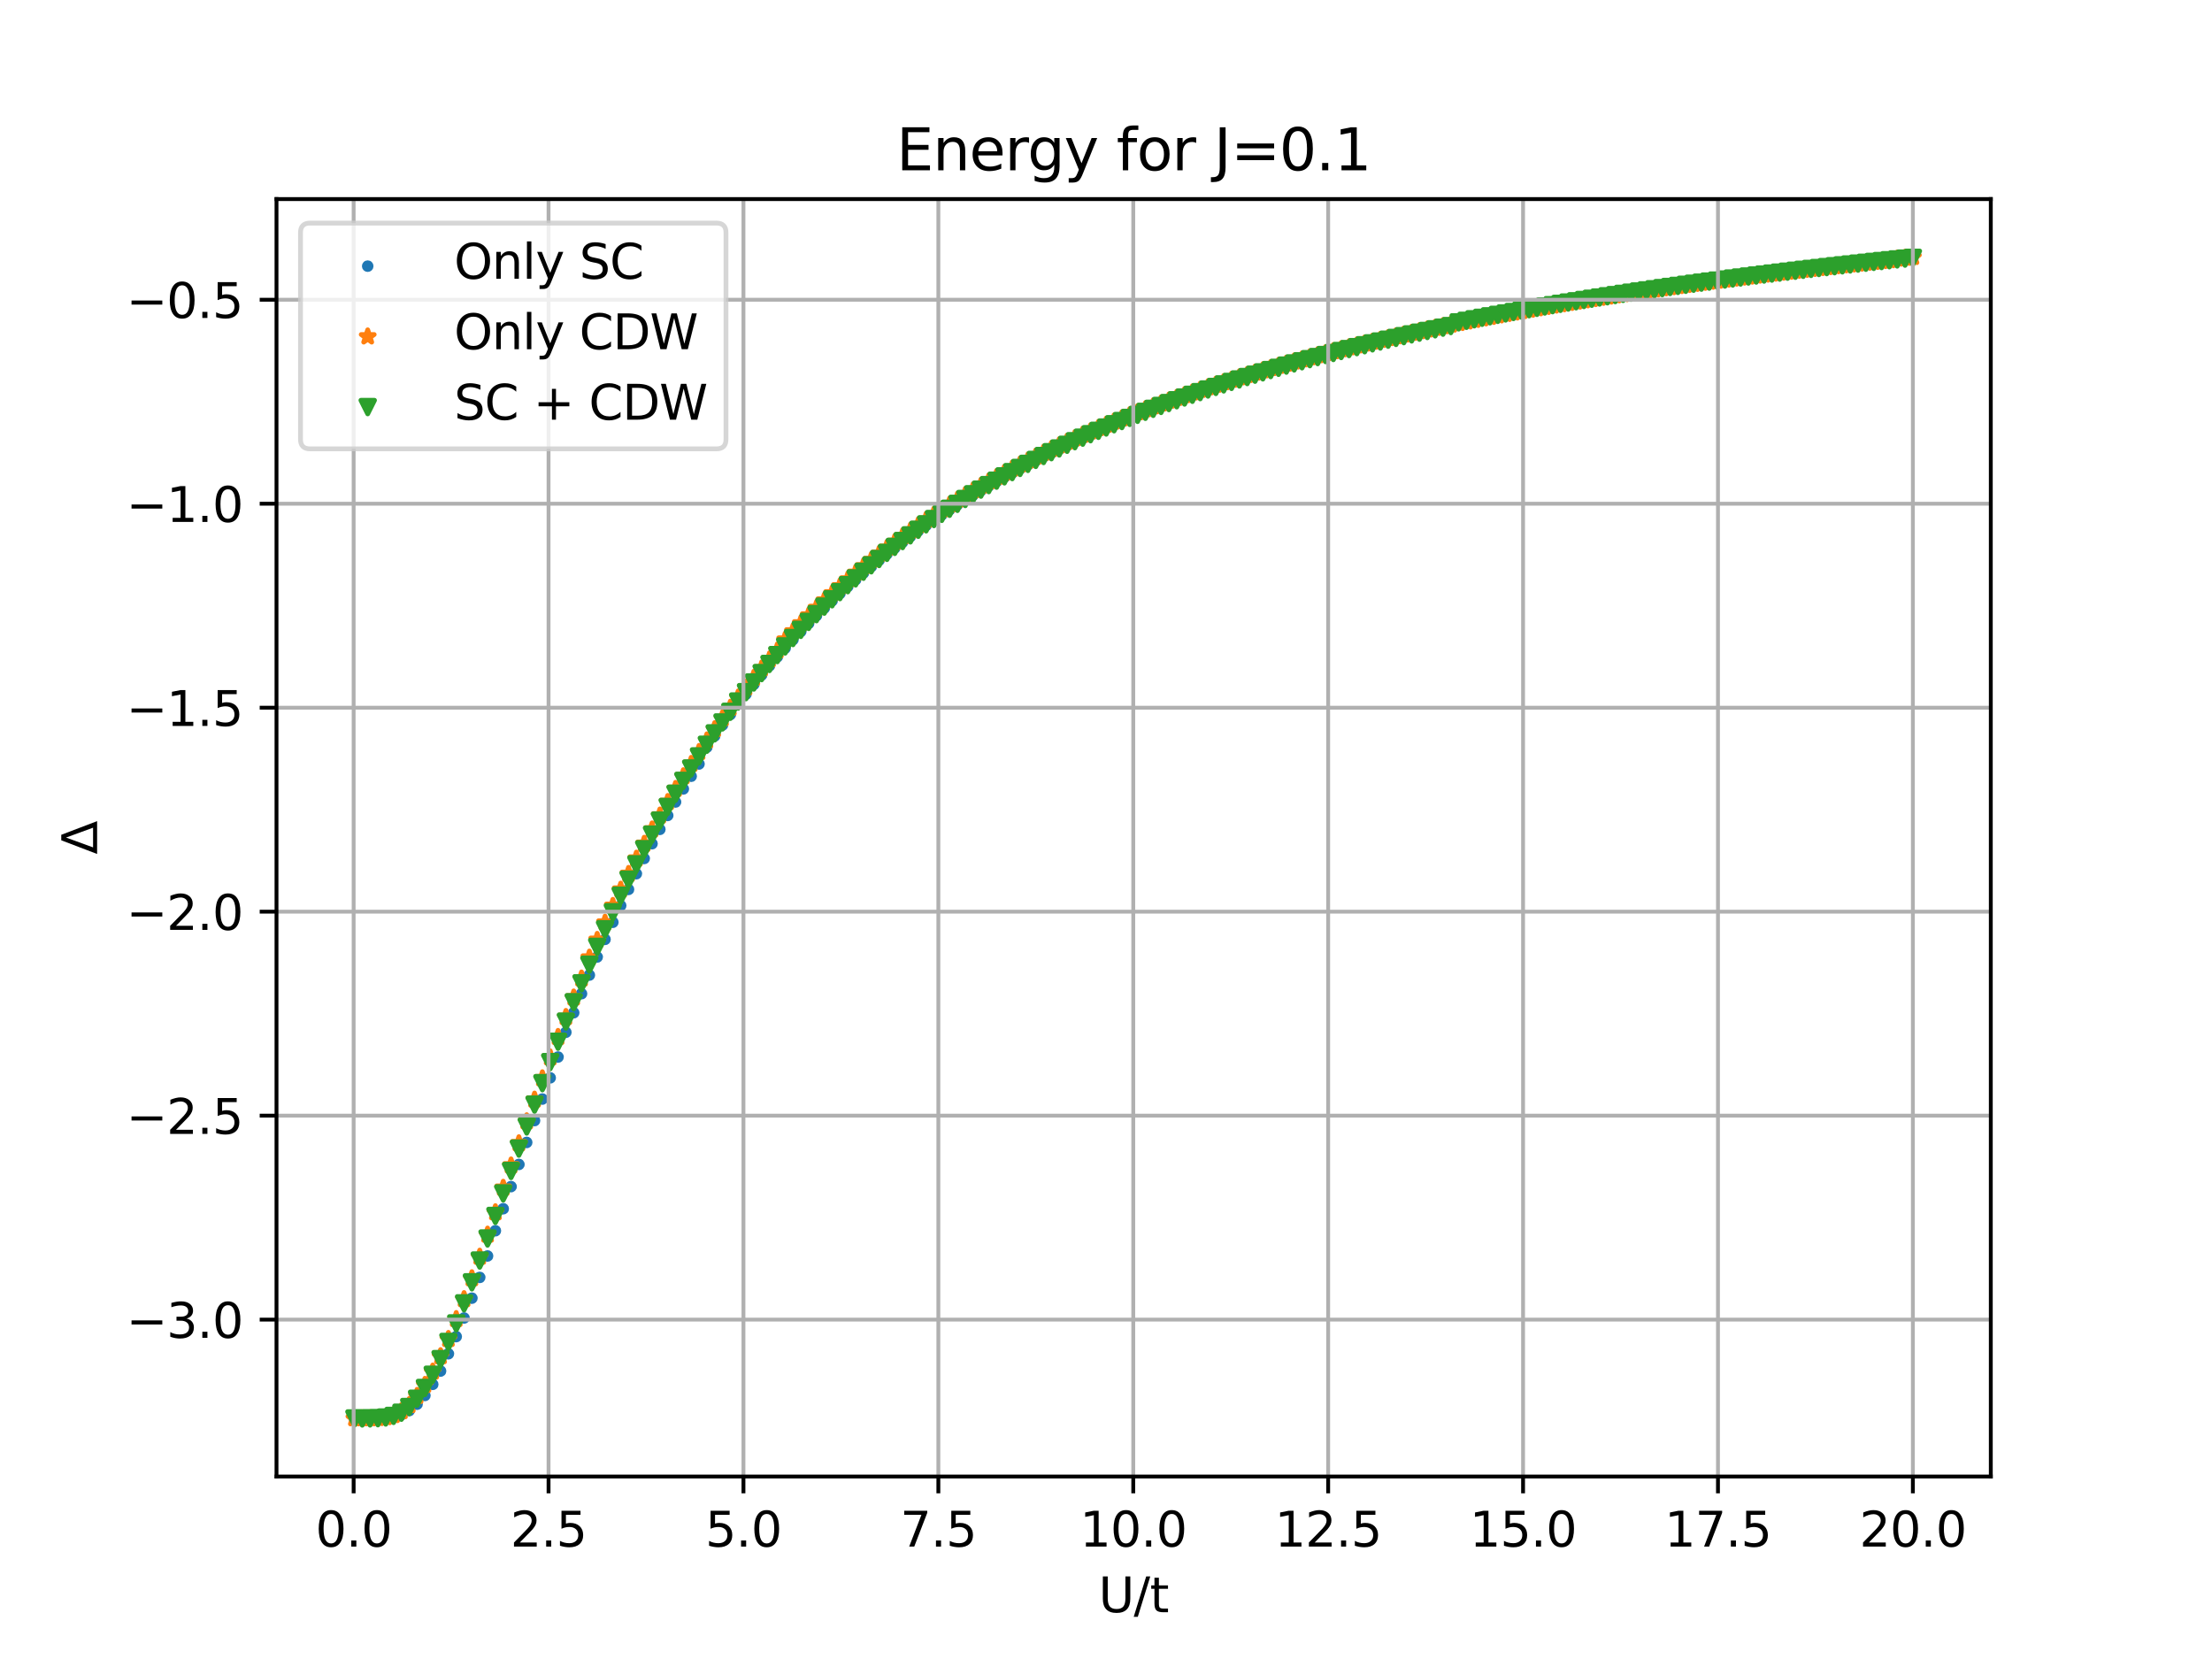 <?xml version="1.0" encoding="utf-8" standalone="no"?>
<!DOCTYPE svg PUBLIC "-//W3C//DTD SVG 1.1//EN"
  "http://www.w3.org/Graphics/SVG/1.1/DTD/svg11.dtd">
<svg xmlns:xlink="http://www.w3.org/1999/xlink" width="460.8pt" height="345.6pt" viewBox="0 0 460.8 345.6" xmlns="http://www.w3.org/2000/svg" version="1.1">
 <defs>
  <style type="text/css">*{stroke-linejoin: round; stroke-linecap: butt}</style>
 </defs>
 <g id="figure_1">
  <g id="patch_1">
   <path d="M 0 345.6 
L 460.8 345.6 
L 460.8 0 
L 0 0 
z
" style="fill: #ffffff"/>
  </g>
  <g id="axes_1">
   <g id="patch_2">
    <path d="M 57.6 307.584 
L 414.72 307.584 
L 414.72 41.472 
L 57.6 41.472 
z
" style="fill: #ffffff"/>
   </g>
   <g id="PathCollection_1">
    <defs>
     <path id="m287574df0d" d="M 0 0.707 
C 0.188 0.707 0.367 0.633 0.5 0.5 
C 0.633 0.367 0.707 0.188 0.707 0 
C 0.707 -0.188 0.633 -0.367 0.5 -0.5 
C 0.367 -0.633 0.188 -0.707 0 -0.707 
C -0.188 -0.707 -0.367 -0.633 -0.5 -0.5 
C -0.633 -0.367 -0.707 -0.188 -0.707 0 
C -0.707 0.188 -0.633 0.367 -0.5 0.5 
C -0.367 0.633 -0.188 0.707 0 0.707 
z
" style="stroke: #1f77b4"/>
    </defs>
    <g clip-path="url(#p50ac8ceed7)">
     <use xlink:href="#m287574df0d" x="73.833" y="295.488" style="fill: #1f77b4; stroke: #1f77b4"/>
     <use xlink:href="#m287574df0d" x="75.464" y="295.488" style="fill: #1f77b4; stroke: #1f77b4"/>
     <use xlink:href="#m287574df0d" x="77.096" y="295.487" style="fill: #1f77b4; stroke: #1f77b4"/>
     <use xlink:href="#m287574df0d" x="78.727" y="295.477" style="fill: #1f77b4; stroke: #1f77b4"/>
     <use xlink:href="#m287574df0d" x="80.358" y="295.421" style="fill: #1f77b4; stroke: #1f77b4"/>
     <use xlink:href="#m287574df0d" x="81.99" y="295.209" style="fill: #1f77b4; stroke: #1f77b4"/>
     <use xlink:href="#m287574df0d" x="83.621" y="294.722" style="fill: #1f77b4; stroke: #1f77b4"/>
     <use xlink:href="#m287574df0d" x="85.253" y="293.851" style="fill: #1f77b4; stroke: #1f77b4"/>
     <use xlink:href="#m287574df0d" x="86.884" y="292.522" style="fill: #1f77b4; stroke: #1f77b4"/>
     <use xlink:href="#m287574df0d" x="88.516" y="290.702" style="fill: #1f77b4; stroke: #1f77b4"/>
     <use xlink:href="#m287574df0d" x="90.147" y="288.388" style="fill: #1f77b4; stroke: #1f77b4"/>
     <use xlink:href="#m287574df0d" x="91.778" y="285.608" style="fill: #1f77b4; stroke: #1f77b4"/>
     <use xlink:href="#m287574df0d" x="93.41" y="282.017" style="fill: #1f77b4; stroke: #1f77b4"/>
     <use xlink:href="#m287574df0d" x="95.041" y="278.441" style="fill: #1f77b4; stroke: #1f77b4"/>
     <use xlink:href="#m287574df0d" x="96.673" y="274.561" style="fill: #1f77b4; stroke: #1f77b4"/>
     <use xlink:href="#m287574df0d" x="98.304" y="270.433" style="fill: #1f77b4; stroke: #1f77b4"/>
     <use xlink:href="#m287574df0d" x="99.936" y="266.11" style="fill: #1f77b4; stroke: #1f77b4"/>
     <use xlink:href="#m287574df0d" x="101.567" y="261.64" style="fill: #1f77b4; stroke: #1f77b4"/>
     <use xlink:href="#m287574df0d" x="103.198" y="256.39" style="fill: #1f77b4; stroke: #1f77b4"/>
     <use xlink:href="#m287574df0d" x="104.83" y="251.804" style="fill: #1f77b4; stroke: #1f77b4"/>
     <use xlink:href="#m287574df0d" x="106.461" y="247.19" style="fill: #1f77b4; stroke: #1f77b4"/>
     <use xlink:href="#m287574df0d" x="108.093" y="242.577" style="fill: #1f77b4; stroke: #1f77b4"/>
     <use xlink:href="#m287574df0d" x="109.724" y="237.987" style="fill: #1f77b4; stroke: #1f77b4"/>
     <use xlink:href="#m287574df0d" x="111.356" y="233.44" style="fill: #1f77b4; stroke: #1f77b4"/>
     <use xlink:href="#m287574df0d" x="112.987" y="228.951" style="fill: #1f77b4; stroke: #1f77b4"/>
     <use xlink:href="#m287574df0d" x="114.618" y="224.534" style="fill: #1f77b4; stroke: #1f77b4"/>
     <use xlink:href="#m287574df0d" x="116.25" y="220.2" style="fill: #1f77b4; stroke: #1f77b4"/>
     <use xlink:href="#m287574df0d" x="117.881" y="215.043" style="fill: #1f77b4; stroke: #1f77b4"/>
     <use xlink:href="#m287574df0d" x="119.513" y="210.976" style="fill: #1f77b4; stroke: #1f77b4"/>
     <use xlink:href="#m287574df0d" x="121.144" y="207.005" style="fill: #1f77b4; stroke: #1f77b4"/>
     <use xlink:href="#m287574df0d" x="122.776" y="203.133" style="fill: #1f77b4; stroke: #1f77b4"/>
     <use xlink:href="#m287574df0d" x="124.407" y="199.361" style="fill: #1f77b4; stroke: #1f77b4"/>
     <use xlink:href="#m287574df0d" x="126.038" y="195.69" style="fill: #1f77b4; stroke: #1f77b4"/>
     <use xlink:href="#m287574df0d" x="127.67" y="192.121" style="fill: #1f77b4; stroke: #1f77b4"/>
     <use xlink:href="#m287574df0d" x="129.301" y="188.653" style="fill: #1f77b4; stroke: #1f77b4"/>
     <use xlink:href="#m287574df0d" x="130.933" y="185.284" style="fill: #1f77b4; stroke: #1f77b4"/>
     <use xlink:href="#m287574df0d" x="132.564" y="182.014" style="fill: #1f77b4; stroke: #1f77b4"/>
     <use xlink:href="#m287574df0d" x="134.196" y="178.841" style="fill: #1f77b4; stroke: #1f77b4"/>
     <use xlink:href="#m287574df0d" x="135.827" y="175.762" style="fill: #1f77b4; stroke: #1f77b4"/>
     <use xlink:href="#m287574df0d" x="137.458" y="172.776" style="fill: #1f77b4; stroke: #1f77b4"/>
     <use xlink:href="#m287574df0d" x="139.09" y="169.88" style="fill: #1f77b4; stroke: #1f77b4"/>
     <use xlink:href="#m287574df0d" x="140.721" y="167.072" style="fill: #1f77b4; stroke: #1f77b4"/>
     <use xlink:href="#m287574df0d" x="142.353" y="164.348" style="fill: #1f77b4; stroke: #1f77b4"/>
     <use xlink:href="#m287574df0d" x="143.984" y="161.707" style="fill: #1f77b4; stroke: #1f77b4"/>
     <use xlink:href="#m287574df0d" x="145.616" y="159.146" style="fill: #1f77b4; stroke: #1f77b4"/>
     <use xlink:href="#m287574df0d" x="147.247" y="155.665" style="fill: #1f77b4; stroke: #1f77b4"/>
     <use xlink:href="#m287574df0d" x="148.879" y="153.323" style="fill: #1f77b4; stroke: #1f77b4"/>
     <use xlink:href="#m287574df0d" x="150.51" y="151.048" style="fill: #1f77b4; stroke: #1f77b4"/>
     <use xlink:href="#m287574df0d" x="152.141" y="148.838" style="fill: #1f77b4; stroke: #1f77b4"/>
     <use xlink:href="#m287574df0d" x="153.773" y="146.691" style="fill: #1f77b4; stroke: #1f77b4"/>
     <use xlink:href="#m287574df0d" x="155.404" y="144.605" style="fill: #1f77b4; stroke: #1f77b4"/>
     <use xlink:href="#m287574df0d" x="157.036" y="142.579" style="fill: #1f77b4; stroke: #1f77b4"/>
     <use xlink:href="#m287574df0d" x="158.667" y="140.609" style="fill: #1f77b4; stroke: #1f77b4"/>
     <use xlink:href="#m287574df0d" x="160.299" y="138.694" style="fill: #1f77b4; stroke: #1f77b4"/>
     <use xlink:href="#m287574df0d" x="161.93" y="136.832" style="fill: #1f77b4; stroke: #1f77b4"/>
     <use xlink:href="#m287574df0d" x="163.561" y="135.021" style="fill: #1f77b4; stroke: #1f77b4"/>
     <use xlink:href="#m287574df0d" x="165.193" y="133.26" style="fill: #1f77b4; stroke: #1f77b4"/>
     <use xlink:href="#m287574df0d" x="166.824" y="131.547" style="fill: #1f77b4; stroke: #1f77b4"/>
     <use xlink:href="#m287574df0d" x="168.456" y="129.88" style="fill: #1f77b4; stroke: #1f77b4"/>
     <use xlink:href="#m287574df0d" x="170.087" y="128.257" style="fill: #1f77b4; stroke: #1f77b4"/>
     <use xlink:href="#m287574df0d" x="171.719" y="126.677" style="fill: #1f77b4; stroke: #1f77b4"/>
     <use xlink:href="#m287574df0d" x="173.35" y="125.139" style="fill: #1f77b4; stroke: #1f77b4"/>
     <use xlink:href="#m287574df0d" x="174.981" y="123.64" style="fill: #1f77b4; stroke: #1f77b4"/>
     <use xlink:href="#m287574df0d" x="176.613" y="122.181" style="fill: #1f77b4; stroke: #1f77b4"/>
     <use xlink:href="#m287574df0d" x="178.244" y="120.759" style="fill: #1f77b4; stroke: #1f77b4"/>
     <use xlink:href="#m287574df0d" x="179.876" y="119.373" style="fill: #1f77b4; stroke: #1f77b4"/>
     <use xlink:href="#m287574df0d" x="181.507" y="118.021" style="fill: #1f77b4; stroke: #1f77b4"/>
     <use xlink:href="#m287574df0d" x="183.139" y="116.704" style="fill: #1f77b4; stroke: #1f77b4"/>
     <use xlink:href="#m287574df0d" x="184.77" y="115.419" style="fill: #1f77b4; stroke: #1f77b4"/>
     <use xlink:href="#m287574df0d" x="186.401" y="114.165" style="fill: #1f77b4; stroke: #1f77b4"/>
     <use xlink:href="#m287574df0d" x="188.033" y="112.942" style="fill: #1f77b4; stroke: #1f77b4"/>
     <use xlink:href="#m287574df0d" x="189.664" y="111.748" style="fill: #1f77b4; stroke: #1f77b4"/>
     <use xlink:href="#m287574df0d" x="191.296" y="110.583" style="fill: #1f77b4; stroke: #1f77b4"/>
     <use xlink:href="#m287574df0d" x="192.927" y="109.445" style="fill: #1f77b4; stroke: #1f77b4"/>
     <use xlink:href="#m287574df0d" x="194.559" y="108.334" style="fill: #1f77b4; stroke: #1f77b4"/>
     <use xlink:href="#m287574df0d" x="196.19" y="107.248" style="fill: #1f77b4; stroke: #1f77b4"/>
     <use xlink:href="#m287574df0d" x="197.821" y="106.188" style="fill: #1f77b4; stroke: #1f77b4"/>
     <use xlink:href="#m287574df0d" x="199.453" y="105.151" style="fill: #1f77b4; stroke: #1f77b4"/>
     <use xlink:href="#m287574df0d" x="201.084" y="104.138" style="fill: #1f77b4; stroke: #1f77b4"/>
     <use xlink:href="#m287574df0d" x="202.716" y="103.148" style="fill: #1f77b4; stroke: #1f77b4"/>
     <use xlink:href="#m287574df0d" x="204.347" y="102.18" style="fill: #1f77b4; stroke: #1f77b4"/>
     <use xlink:href="#m287574df0d" x="205.979" y="101.232" style="fill: #1f77b4; stroke: #1f77b4"/>
     <use xlink:href="#m287574df0d" x="207.61" y="100.306" style="fill: #1f77b4; stroke: #1f77b4"/>
     <use xlink:href="#m287574df0d" x="209.241" y="99.399" style="fill: #1f77b4; stroke: #1f77b4"/>
     <use xlink:href="#m287574df0d" x="210.873" y="98.512" style="fill: #1f77b4; stroke: #1f77b4"/>
     <use xlink:href="#m287574df0d" x="212.504" y="97.644" style="fill: #1f77b4; stroke: #1f77b4"/>
     <use xlink:href="#m287574df0d" x="214.136" y="96.793" style="fill: #1f77b4; stroke: #1f77b4"/>
     <use xlink:href="#m287574df0d" x="215.767" y="95.961" style="fill: #1f77b4; stroke: #1f77b4"/>
     <use xlink:href="#m287574df0d" x="217.399" y="95.145" style="fill: #1f77b4; stroke: #1f77b4"/>
     <use xlink:href="#m287574df0d" x="219.03" y="94.347" style="fill: #1f77b4; stroke: #1f77b4"/>
     <use xlink:href="#m287574df0d" x="220.661" y="93.564" style="fill: #1f77b4; stroke: #1f77b4"/>
     <use xlink:href="#m287574df0d" x="222.293" y="92.797" style="fill: #1f77b4; stroke: #1f77b4"/>
     <use xlink:href="#m287574df0d" x="223.924" y="92.046" style="fill: #1f77b4; stroke: #1f77b4"/>
     <use xlink:href="#m287574df0d" x="225.556" y="91.309" style="fill: #1f77b4; stroke: #1f77b4"/>
     <use xlink:href="#m287574df0d" x="227.187" y="90.586" style="fill: #1f77b4; stroke: #1f77b4"/>
     <use xlink:href="#m287574df0d" x="228.819" y="89.878" style="fill: #1f77b4; stroke: #1f77b4"/>
     <use xlink:href="#m287574df0d" x="230.45" y="89.183" style="fill: #1f77b4; stroke: #1f77b4"/>
     <use xlink:href="#m287574df0d" x="232.081" y="88.502" style="fill: #1f77b4; stroke: #1f77b4"/>
     <use xlink:href="#m287574df0d" x="233.713" y="87.833" style="fill: #1f77b4; stroke: #1f77b4"/>
     <use xlink:href="#m287574df0d" x="235.344" y="87.177" style="fill: #1f77b4; stroke: #1f77b4"/>
     <use xlink:href="#m287574df0d" x="236.976" y="86.533" style="fill: #1f77b4; stroke: #1f77b4"/>
     <use xlink:href="#m287574df0d" x="238.607" y="85.901" style="fill: #1f77b4; stroke: #1f77b4"/>
     <use xlink:href="#m287574df0d" x="240.239" y="85.281" style="fill: #1f77b4; stroke: #1f77b4"/>
     <use xlink:href="#m287574df0d" x="241.87" y="84.671" style="fill: #1f77b4; stroke: #1f77b4"/>
     <use xlink:href="#m287574df0d" x="243.501" y="84.073" style="fill: #1f77b4; stroke: #1f77b4"/>
     <use xlink:href="#m287574df0d" x="245.133" y="83.486" style="fill: #1f77b4; stroke: #1f77b4"/>
     <use xlink:href="#m287574df0d" x="246.764" y="82.908" style="fill: #1f77b4; stroke: #1f77b4"/>
     <use xlink:href="#m287574df0d" x="248.396" y="82.341" style="fill: #1f77b4; stroke: #1f77b4"/>
     <use xlink:href="#m287574df0d" x="250.027" y="81.784" style="fill: #1f77b4; stroke: #1f77b4"/>
     <use xlink:href="#m287574df0d" x="251.659" y="81.237" style="fill: #1f77b4; stroke: #1f77b4"/>
     <use xlink:href="#m287574df0d" x="253.29" y="80.698" style="fill: #1f77b4; stroke: #1f77b4"/>
     <use xlink:href="#m287574df0d" x="254.921" y="80.169" style="fill: #1f77b4; stroke: #1f77b4"/>
     <use xlink:href="#m287574df0d" x="256.553" y="79.649" style="fill: #1f77b4; stroke: #1f77b4"/>
     <use xlink:href="#m287574df0d" x="258.184" y="79.138" style="fill: #1f77b4; stroke: #1f77b4"/>
     <use xlink:href="#m287574df0d" x="259.816" y="78.635" style="fill: #1f77b4; stroke: #1f77b4"/>
     <use xlink:href="#m287574df0d" x="261.447" y="78.141" style="fill: #1f77b4; stroke: #1f77b4"/>
     <use xlink:href="#m287574df0d" x="263.079" y="77.654" style="fill: #1f77b4; stroke: #1f77b4"/>
     <use xlink:href="#m287574df0d" x="264.71" y="77.175" style="fill: #1f77b4; stroke: #1f77b4"/>
     <use xlink:href="#m287574df0d" x="266.341" y="76.705" style="fill: #1f77b4; stroke: #1f77b4"/>
     <use xlink:href="#m287574df0d" x="267.973" y="76.241" style="fill: #1f77b4; stroke: #1f77b4"/>
     <use xlink:href="#m287574df0d" x="269.604" y="75.785" style="fill: #1f77b4; stroke: #1f77b4"/>
     <use xlink:href="#m287574df0d" x="271.236" y="75.336" style="fill: #1f77b4; stroke: #1f77b4"/>
     <use xlink:href="#m287574df0d" x="272.867" y="74.895" style="fill: #1f77b4; stroke: #1f77b4"/>
     <use xlink:href="#m287574df0d" x="274.499" y="74.46" style="fill: #1f77b4; stroke: #1f77b4"/>
     <use xlink:href="#m287574df0d" x="276.13" y="74.031" style="fill: #1f77b4; stroke: #1f77b4"/>
     <use xlink:href="#m287574df0d" x="277.761" y="73.61" style="fill: #1f77b4; stroke: #1f77b4"/>
     <use xlink:href="#m287574df0d" x="279.393" y="73.195" style="fill: #1f77b4; stroke: #1f77b4"/>
     <use xlink:href="#m287574df0d" x="281.024" y="72.786" style="fill: #1f77b4; stroke: #1f77b4"/>
     <use xlink:href="#m287574df0d" x="282.656" y="72.383" style="fill: #1f77b4; stroke: #1f77b4"/>
     <use xlink:href="#m287574df0d" x="284.287" y="71.986" style="fill: #1f77b4; stroke: #1f77b4"/>
     <use xlink:href="#m287574df0d" x="285.919" y="71.595" style="fill: #1f77b4; stroke: #1f77b4"/>
     <use xlink:href="#m287574df0d" x="287.55" y="71.21" style="fill: #1f77b4; stroke: #1f77b4"/>
     <use xlink:href="#m287574df0d" x="289.181" y="70.83" style="fill: #1f77b4; stroke: #1f77b4"/>
     <use xlink:href="#m287574df0d" x="290.813" y="70.456" style="fill: #1f77b4; stroke: #1f77b4"/>
     <use xlink:href="#m287574df0d" x="292.444" y="70.087" style="fill: #1f77b4; stroke: #1f77b4"/>
     <use xlink:href="#m287574df0d" x="294.076" y="69.724" style="fill: #1f77b4; stroke: #1f77b4"/>
     <use xlink:href="#m287574df0d" x="295.707" y="69.365" style="fill: #1f77b4; stroke: #1f77b4"/>
     <use xlink:href="#m287574df0d" x="297.339" y="69.012" style="fill: #1f77b4; stroke: #1f77b4"/>
     <use xlink:href="#m287574df0d" x="298.97" y="68.664" style="fill: #1f77b4; stroke: #1f77b4"/>
     <use xlink:href="#m287574df0d" x="300.601" y="67.86" style="fill: #1f77b4; stroke: #1f77b4"/>
     <use xlink:href="#m287574df0d" x="302.233" y="67.531" style="fill: #1f77b4; stroke: #1f77b4"/>
     <use xlink:href="#m287574df0d" x="303.864" y="67.205" style="fill: #1f77b4; stroke: #1f77b4"/>
     <use xlink:href="#m287574df0d" x="305.496" y="66.885" style="fill: #1f77b4; stroke: #1f77b4"/>
     <use xlink:href="#m287574df0d" x="307.127" y="66.568" style="fill: #1f77b4; stroke: #1f77b4"/>
     <use xlink:href="#m287574df0d" x="308.759" y="66.256" style="fill: #1f77b4; stroke: #1f77b4"/>
     <use xlink:href="#m287574df0d" x="310.39" y="65.947" style="fill: #1f77b4; stroke: #1f77b4"/>
     <use xlink:href="#m287574df0d" x="312.021" y="65.643" style="fill: #1f77b4; stroke: #1f77b4"/>
     <use xlink:href="#m287574df0d" x="313.653" y="65.342" style="fill: #1f77b4; stroke: #1f77b4"/>
     <use xlink:href="#m287574df0d" x="315.284" y="65.046" style="fill: #1f77b4; stroke: #1f77b4"/>
     <use xlink:href="#m287574df0d" x="316.916" y="64.753" style="fill: #1f77b4; stroke: #1f77b4"/>
     <use xlink:href="#m287574df0d" x="318.547" y="64.464" style="fill: #1f77b4; stroke: #1f77b4"/>
     <use xlink:href="#m287574df0d" x="320.179" y="64.178" style="fill: #1f77b4; stroke: #1f77b4"/>
     <use xlink:href="#m287574df0d" x="321.81" y="63.897" style="fill: #1f77b4; stroke: #1f77b4"/>
     <use xlink:href="#m287574df0d" x="323.441" y="63.618" style="fill: #1f77b4; stroke: #1f77b4"/>
     <use xlink:href="#m287574df0d" x="325.073" y="63.343" style="fill: #1f77b4; stroke: #1f77b4"/>
     <use xlink:href="#m287574df0d" x="326.704" y="63.072" style="fill: #1f77b4; stroke: #1f77b4"/>
     <use xlink:href="#m287574df0d" x="328.336" y="62.803" style="fill: #1f77b4; stroke: #1f77b4"/>
     <use xlink:href="#m287574df0d" x="329.967" y="62.538" style="fill: #1f77b4; stroke: #1f77b4"/>
     <use xlink:href="#m287574df0d" x="331.599" y="62.277" style="fill: #1f77b4; stroke: #1f77b4"/>
     <use xlink:href="#m287574df0d" x="333.23" y="62.018" style="fill: #1f77b4; stroke: #1f77b4"/>
     <use xlink:href="#m287574df0d" x="334.862" y="61.762" style="fill: #1f77b4; stroke: #1f77b4"/>
     <use xlink:href="#m287574df0d" x="336.493" y="61.51" style="fill: #1f77b4; stroke: #1f77b4"/>
     <use xlink:href="#m287574df0d" x="338.124" y="61.26" style="fill: #1f77b4; stroke: #1f77b4"/>
     <use xlink:href="#m287574df0d" x="339.756" y="61.014" style="fill: #1f77b4; stroke: #1f77b4"/>
     <use xlink:href="#m287574df0d" x="341.387" y="60.77" style="fill: #1f77b4; stroke: #1f77b4"/>
     <use xlink:href="#m287574df0d" x="343.019" y="60.529" style="fill: #1f77b4; stroke: #1f77b4"/>
     <use xlink:href="#m287574df0d" x="344.65" y="60.291" style="fill: #1f77b4; stroke: #1f77b4"/>
     <use xlink:href="#m287574df0d" x="346.282" y="60.056" style="fill: #1f77b4; stroke: #1f77b4"/>
     <use xlink:href="#m287574df0d" x="347.913" y="59.823" style="fill: #1f77b4; stroke: #1f77b4"/>
     <use xlink:href="#m287574df0d" x="349.544" y="59.593" style="fill: #1f77b4; stroke: #1f77b4"/>
     <use xlink:href="#m287574df0d" x="351.176" y="59.365" style="fill: #1f77b4; stroke: #1f77b4"/>
     <use xlink:href="#m287574df0d" x="352.807" y="59.141" style="fill: #1f77b4; stroke: #1f77b4"/>
     <use xlink:href="#m287574df0d" x="354.439" y="58.918" style="fill: #1f77b4; stroke: #1f77b4"/>
     <use xlink:href="#m287574df0d" x="356.07" y="58.698" style="fill: #1f77b4; stroke: #1f77b4"/>
     <use xlink:href="#m287574df0d" x="357.702" y="58.481" style="fill: #1f77b4; stroke: #1f77b4"/>
     <use xlink:href="#m287574df0d" x="359.333" y="58.266" style="fill: #1f77b4; stroke: #1f77b4"/>
     <use xlink:href="#m287574df0d" x="360.964" y="58.053" style="fill: #1f77b4; stroke: #1f77b4"/>
     <use xlink:href="#m287574df0d" x="362.596" y="57.843" style="fill: #1f77b4; stroke: #1f77b4"/>
     <use xlink:href="#m287574df0d" x="364.227" y="57.634" style="fill: #1f77b4; stroke: #1f77b4"/>
     <use xlink:href="#m287574df0d" x="365.859" y="57.429" style="fill: #1f77b4; stroke: #1f77b4"/>
     <use xlink:href="#m287574df0d" x="367.49" y="57.225" style="fill: #1f77b4; stroke: #1f77b4"/>
     <use xlink:href="#m287574df0d" x="369.122" y="57.023" style="fill: #1f77b4; stroke: #1f77b4"/>
     <use xlink:href="#m287574df0d" x="370.753" y="56.824" style="fill: #1f77b4; stroke: #1f77b4"/>
     <use xlink:href="#m287574df0d" x="372.384" y="56.627" style="fill: #1f77b4; stroke: #1f77b4"/>
     <use xlink:href="#m287574df0d" x="374.016" y="56.432" style="fill: #1f77b4; stroke: #1f77b4"/>
     <use xlink:href="#m287574df0d" x="375.647" y="56.238" style="fill: #1f77b4; stroke: #1f77b4"/>
     <use xlink:href="#m287574df0d" x="377.279" y="56.047" style="fill: #1f77b4; stroke: #1f77b4"/>
     <use xlink:href="#m287574df0d" x="378.91" y="55.858" style="fill: #1f77b4; stroke: #1f77b4"/>
     <use xlink:href="#m287574df0d" x="380.542" y="55.671" style="fill: #1f77b4; stroke: #1f77b4"/>
     <use xlink:href="#m287574df0d" x="382.173" y="55.486" style="fill: #1f77b4; stroke: #1f77b4"/>
     <use xlink:href="#m287574df0d" x="383.804" y="55.302" style="fill: #1f77b4; stroke: #1f77b4"/>
     <use xlink:href="#m287574df0d" x="385.436" y="55.121" style="fill: #1f77b4; stroke: #1f77b4"/>
     <use xlink:href="#m287574df0d" x="387.067" y="54.941" style="fill: #1f77b4; stroke: #1f77b4"/>
     <use xlink:href="#m287574df0d" x="388.699" y="54.763" style="fill: #1f77b4; stroke: #1f77b4"/>
     <use xlink:href="#m287574df0d" x="390.33" y="54.587" style="fill: #1f77b4; stroke: #1f77b4"/>
     <use xlink:href="#m287574df0d" x="391.962" y="54.413" style="fill: #1f77b4; stroke: #1f77b4"/>
     <use xlink:href="#m287574df0d" x="393.593" y="54.24" style="fill: #1f77b4; stroke: #1f77b4"/>
     <use xlink:href="#m287574df0d" x="395.224" y="54.069" style="fill: #1f77b4; stroke: #1f77b4"/>
     <use xlink:href="#m287574df0d" x="396.856" y="53.9" style="fill: #1f77b4; stroke: #1f77b4"/>
     <use xlink:href="#m287574df0d" x="398.487" y="53.732" style="fill: #1f77b4; stroke: #1f77b4"/>
    </g>
   </g>
   <g id="PathCollection_2">
    <defs>
     <path id="m547814d5fa" d="M 0 -1.414 
L -0.318 -0.437 
L -1.345 -0.437 
L -0.514 0.167 
L -0.831 1.144 
L -0 0.54 
L 0.831 1.144 
L 0.514 0.167 
L 1.345 -0.437 
L 0.318 -0.437 
z
" style="stroke: #ff7f0e"/>
    </defs>
    <g clip-path="url(#p50ac8ceed7)">
     <use xlink:href="#m547814d5fa" x="73.833" y="295.488" style="fill: #ff7f0e; stroke: #ff7f0e"/>
     <use xlink:href="#m547814d5fa" x="75.464" y="295.488" style="fill: #ff7f0e; stroke: #ff7f0e"/>
     <use xlink:href="#m547814d5fa" x="77.096" y="295.482" style="fill: #ff7f0e; stroke: #ff7f0e"/>
     <use xlink:href="#m547814d5fa" x="78.727" y="295.439" style="fill: #ff7f0e; stroke: #ff7f0e"/>
     <use xlink:href="#m547814d5fa" x="80.358" y="295.261" style="fill: #ff7f0e; stroke: #ff7f0e"/>
     <use xlink:href="#m547814d5fa" x="81.99" y="294.823" style="fill: #ff7f0e; stroke: #ff7f0e"/>
     <use xlink:href="#m547814d5fa" x="83.621" y="294.008" style="fill: #ff7f0e; stroke: #ff7f0e"/>
     <use xlink:href="#m547814d5fa" x="85.253" y="292.731" style="fill: #ff7f0e; stroke: #ff7f0e"/>
     <use xlink:href="#m547814d5fa" x="86.884" y="290.833" style="fill: #ff7f0e; stroke: #ff7f0e"/>
     <use xlink:href="#m547814d5fa" x="88.516" y="288.534" style="fill: #ff7f0e; stroke: #ff7f0e"/>
     <use xlink:href="#m547814d5fa" x="90.147" y="285.759" style="fill: #ff7f0e; stroke: #ff7f0e"/>
     <use xlink:href="#m547814d5fa" x="91.778" y="282.553" style="fill: #ff7f0e; stroke: #ff7f0e"/>
     <use xlink:href="#m547814d5fa" x="93.41" y="278.969" style="fill: #ff7f0e; stroke: #ff7f0e"/>
     <use xlink:href="#m547814d5fa" x="95.041" y="274.818" style="fill: #ff7f0e; stroke: #ff7f0e"/>
     <use xlink:href="#m547814d5fa" x="96.673" y="270.669" style="fill: #ff7f0e; stroke: #ff7f0e"/>
     <use xlink:href="#m547814d5fa" x="98.304" y="266.322" style="fill: #ff7f0e; stroke: #ff7f0e"/>
     <use xlink:href="#m547814d5fa" x="99.936" y="261.828" style="fill: #ff7f0e; stroke: #ff7f0e"/>
     <use xlink:href="#m547814d5fa" x="101.567" y="257.231" style="fill: #ff7f0e; stroke: #ff7f0e"/>
     <use xlink:href="#m547814d5fa" x="103.198" y="252.572" style="fill: #ff7f0e; stroke: #ff7f0e"/>
     <use xlink:href="#m547814d5fa" x="104.83" y="247.479" style="fill: #ff7f0e; stroke: #ff7f0e"/>
     <use xlink:href="#m547814d5fa" x="106.461" y="242.827" style="fill: #ff7f0e; stroke: #ff7f0e"/>
     <use xlink:href="#m547814d5fa" x="108.093" y="238.203" style="fill: #ff7f0e; stroke: #ff7f0e"/>
     <use xlink:href="#m547814d5fa" x="109.724" y="233.624" style="fill: #ff7f0e; stroke: #ff7f0e"/>
     <use xlink:href="#m547814d5fa" x="111.356" y="229.109" style="fill: #ff7f0e; stroke: #ff7f0e"/>
     <use xlink:href="#m547814d5fa" x="112.987" y="224.669" style="fill: #ff7f0e; stroke: #ff7f0e"/>
     <use xlink:href="#m547814d5fa" x="114.618" y="220.315" style="fill: #ff7f0e; stroke: #ff7f0e"/>
     <use xlink:href="#m547814d5fa" x="116.25" y="216.054" style="fill: #ff7f0e; stroke: #ff7f0e"/>
     <use xlink:href="#m547814d5fa" x="117.881" y="211.893" style="fill: #ff7f0e; stroke: #ff7f0e"/>
     <use xlink:href="#m547814d5fa" x="119.513" y="207.835" style="fill: #ff7f0e; stroke: #ff7f0e"/>
     <use xlink:href="#m547814d5fa" x="121.144" y="203.883" style="fill: #ff7f0e; stroke: #ff7f0e"/>
     <use xlink:href="#m547814d5fa" x="122.776" y="199.529" style="fill: #ff7f0e; stroke: #ff7f0e"/>
     <use xlink:href="#m547814d5fa" x="124.407" y="195.836" style="fill: #ff7f0e; stroke: #ff7f0e"/>
     <use xlink:href="#m547814d5fa" x="126.038" y="192.248" style="fill: #ff7f0e; stroke: #ff7f0e"/>
     <use xlink:href="#m547814d5fa" x="127.67" y="188.763" style="fill: #ff7f0e; stroke: #ff7f0e"/>
     <use xlink:href="#m547814d5fa" x="129.301" y="185.38" style="fill: #ff7f0e; stroke: #ff7f0e"/>
     <use xlink:href="#m547814d5fa" x="130.933" y="182.098" style="fill: #ff7f0e; stroke: #ff7f0e"/>
     <use xlink:href="#m547814d5fa" x="132.564" y="178.914" style="fill: #ff7f0e; stroke: #ff7f0e"/>
     <use xlink:href="#m547814d5fa" x="134.196" y="175.827" style="fill: #ff7f0e; stroke: #ff7f0e"/>
     <use xlink:href="#m547814d5fa" x="135.827" y="172.833" style="fill: #ff7f0e; stroke: #ff7f0e"/>
     <use xlink:href="#m547814d5fa" x="137.458" y="169.931" style="fill: #ff7f0e; stroke: #ff7f0e"/>
     <use xlink:href="#m547814d5fa" x="139.09" y="167.116" style="fill: #ff7f0e; stroke: #ff7f0e"/>
     <use xlink:href="#m547814d5fa" x="140.721" y="164.388" style="fill: #ff7f0e; stroke: #ff7f0e"/>
     <use xlink:href="#m547814d5fa" x="142.353" y="161.743" style="fill: #ff7f0e; stroke: #ff7f0e"/>
     <use xlink:href="#m547814d5fa" x="143.984" y="159.178" style="fill: #ff7f0e; stroke: #ff7f0e"/>
     <use xlink:href="#m547814d5fa" x="145.616" y="156.691" style="fill: #ff7f0e; stroke: #ff7f0e"/>
     <use xlink:href="#m547814d5fa" x="147.247" y="154.28" style="fill: #ff7f0e; stroke: #ff7f0e"/>
     <use xlink:href="#m547814d5fa" x="148.879" y="151.94" style="fill: #ff7f0e; stroke: #ff7f0e"/>
     <use xlink:href="#m547814d5fa" x="150.51" y="149.671" style="fill: #ff7f0e; stroke: #ff7f0e"/>
     <use xlink:href="#m547814d5fa" x="152.141" y="147.468" style="fill: #ff7f0e; stroke: #ff7f0e"/>
     <use xlink:href="#m547814d5fa" x="153.773" y="145.331" style="fill: #ff7f0e; stroke: #ff7f0e"/>
     <use xlink:href="#m547814d5fa" x="155.404" y="143.257" style="fill: #ff7f0e; stroke: #ff7f0e"/>
     <use xlink:href="#m547814d5fa" x="157.036" y="141.243" style="fill: #ff7f0e; stroke: #ff7f0e"/>
     <use xlink:href="#m547814d5fa" x="158.667" y="139.287" style="fill: #ff7f0e; stroke: #ff7f0e"/>
     <use xlink:href="#m547814d5fa" x="160.299" y="137.387" style="fill: #ff7f0e; stroke: #ff7f0e"/>
     <use xlink:href="#m547814d5fa" x="161.93" y="135.54" style="fill: #ff7f0e; stroke: #ff7f0e"/>
     <use xlink:href="#m547814d5fa" x="163.561" y="133.306" style="fill: #ff7f0e; stroke: #ff7f0e"/>
     <use xlink:href="#m547814d5fa" x="165.193" y="131.589" style="fill: #ff7f0e; stroke: #ff7f0e"/>
     <use xlink:href="#m547814d5fa" x="166.824" y="129.918" style="fill: #ff7f0e; stroke: #ff7f0e"/>
     <use xlink:href="#m547814d5fa" x="168.456" y="128.292" style="fill: #ff7f0e; stroke: #ff7f0e"/>
     <use xlink:href="#m547814d5fa" x="170.087" y="126.71" style="fill: #ff7f0e; stroke: #ff7f0e"/>
     <use xlink:href="#m547814d5fa" x="171.719" y="125.169" style="fill: #ff7f0e; stroke: #ff7f0e"/>
     <use xlink:href="#m547814d5fa" x="173.35" y="123.668" style="fill: #ff7f0e; stroke: #ff7f0e"/>
     <use xlink:href="#m547814d5fa" x="174.981" y="122.207" style="fill: #ff7f0e; stroke: #ff7f0e"/>
     <use xlink:href="#m547814d5fa" x="176.613" y="120.783" style="fill: #ff7f0e; stroke: #ff7f0e"/>
     <use xlink:href="#m547814d5fa" x="178.244" y="119.395" style="fill: #ff7f0e; stroke: #ff7f0e"/>
     <use xlink:href="#m547814d5fa" x="179.876" y="118.042" style="fill: #ff7f0e; stroke: #ff7f0e"/>
     <use xlink:href="#m547814d5fa" x="181.507" y="116.723" style="fill: #ff7f0e; stroke: #ff7f0e"/>
     <use xlink:href="#m547814d5fa" x="183.139" y="115.437" style="fill: #ff7f0e; stroke: #ff7f0e"/>
     <use xlink:href="#m547814d5fa" x="184.77" y="114.182" style="fill: #ff7f0e; stroke: #ff7f0e"/>
     <use xlink:href="#m547814d5fa" x="186.401" y="112.958" style="fill: #ff7f0e; stroke: #ff7f0e"/>
     <use xlink:href="#m547814d5fa" x="188.033" y="111.763" style="fill: #ff7f0e; stroke: #ff7f0e"/>
     <use xlink:href="#m547814d5fa" x="189.664" y="110.597" style="fill: #ff7f0e; stroke: #ff7f0e"/>
     <use xlink:href="#m547814d5fa" x="191.296" y="109.458" style="fill: #ff7f0e; stroke: #ff7f0e"/>
     <use xlink:href="#m547814d5fa" x="192.927" y="108.346" style="fill: #ff7f0e; stroke: #ff7f0e"/>
     <use xlink:href="#m547814d5fa" x="194.559" y="107.26" style="fill: #ff7f0e; stroke: #ff7f0e"/>
     <use xlink:href="#m547814d5fa" x="196.19" y="106.199" style="fill: #ff7f0e; stroke: #ff7f0e"/>
     <use xlink:href="#m547814d5fa" x="197.821" y="105.162" style="fill: #ff7f0e; stroke: #ff7f0e"/>
     <use xlink:href="#m547814d5fa" x="199.453" y="104.148" style="fill: #ff7f0e; stroke: #ff7f0e"/>
     <use xlink:href="#m547814d5fa" x="201.084" y="103.157" style="fill: #ff7f0e; stroke: #ff7f0e"/>
     <use xlink:href="#m547814d5fa" x="202.716" y="102.189" style="fill: #ff7f0e; stroke: #ff7f0e"/>
     <use xlink:href="#m547814d5fa" x="204.347" y="101.241" style="fill: #ff7f0e; stroke: #ff7f0e"/>
     <use xlink:href="#m547814d5fa" x="205.979" y="100.314" style="fill: #ff7f0e; stroke: #ff7f0e"/>
     <use xlink:href="#m547814d5fa" x="207.61" y="99.407" style="fill: #ff7f0e; stroke: #ff7f0e"/>
     <use xlink:href="#m547814d5fa" x="209.241" y="98.519" style="fill: #ff7f0e; stroke: #ff7f0e"/>
     <use xlink:href="#m547814d5fa" x="210.873" y="97.651" style="fill: #ff7f0e; stroke: #ff7f0e"/>
     <use xlink:href="#m547814d5fa" x="212.504" y="96.8" style="fill: #ff7f0e; stroke: #ff7f0e"/>
     <use xlink:href="#m547814d5fa" x="214.136" y="95.967" style="fill: #ff7f0e; stroke: #ff7f0e"/>
     <use xlink:href="#m547814d5fa" x="215.767" y="95.151" style="fill: #ff7f0e; stroke: #ff7f0e"/>
     <use xlink:href="#m547814d5fa" x="217.399" y="94.352" style="fill: #ff7f0e; stroke: #ff7f0e"/>
     <use xlink:href="#m547814d5fa" x="219.03" y="93.57" style="fill: #ff7f0e; stroke: #ff7f0e"/>
     <use xlink:href="#m547814d5fa" x="220.661" y="92.803" style="fill: #ff7f0e; stroke: #ff7f0e"/>
     <use xlink:href="#m547814d5fa" x="222.293" y="92.051" style="fill: #ff7f0e; stroke: #ff7f0e"/>
     <use xlink:href="#m547814d5fa" x="223.924" y="91.314" style="fill: #ff7f0e; stroke: #ff7f0e"/>
     <use xlink:href="#m547814d5fa" x="225.556" y="90.591" style="fill: #ff7f0e; stroke: #ff7f0e"/>
     <use xlink:href="#m547814d5fa" x="227.187" y="89.883" style="fill: #ff7f0e; stroke: #ff7f0e"/>
     <use xlink:href="#m547814d5fa" x="228.819" y="89.188" style="fill: #ff7f0e; stroke: #ff7f0e"/>
     <use xlink:href="#m547814d5fa" x="230.45" y="88.506" style="fill: #ff7f0e; stroke: #ff7f0e"/>
     <use xlink:href="#m547814d5fa" x="232.081" y="87.837" style="fill: #ff7f0e; stroke: #ff7f0e"/>
     <use xlink:href="#m547814d5fa" x="233.713" y="87.181" style="fill: #ff7f0e; stroke: #ff7f0e"/>
     <use xlink:href="#m547814d5fa" x="235.344" y="86.537" style="fill: #ff7f0e; stroke: #ff7f0e"/>
     <use xlink:href="#m547814d5fa" x="236.976" y="85.905" style="fill: #ff7f0e; stroke: #ff7f0e"/>
     <use xlink:href="#m547814d5fa" x="238.607" y="85.284" style="fill: #ff7f0e; stroke: #ff7f0e"/>
     <use xlink:href="#m547814d5fa" x="240.239" y="84.675" style="fill: #ff7f0e; stroke: #ff7f0e"/>
     <use xlink:href="#m547814d5fa" x="241.87" y="84.077" style="fill: #ff7f0e; stroke: #ff7f0e"/>
     <use xlink:href="#m547814d5fa" x="243.501" y="83.489" style="fill: #ff7f0e; stroke: #ff7f0e"/>
     <use xlink:href="#m547814d5fa" x="245.133" y="82.912" style="fill: #ff7f0e; stroke: #ff7f0e"/>
     <use xlink:href="#m547814d5fa" x="246.764" y="82.345" style="fill: #ff7f0e; stroke: #ff7f0e"/>
     <use xlink:href="#m547814d5fa" x="248.396" y="81.787" style="fill: #ff7f0e; stroke: #ff7f0e"/>
     <use xlink:href="#m547814d5fa" x="250.027" y="81.24" style="fill: #ff7f0e; stroke: #ff7f0e"/>
     <use xlink:href="#m547814d5fa" x="251.659" y="80.701" style="fill: #ff7f0e; stroke: #ff7f0e"/>
     <use xlink:href="#m547814d5fa" x="253.29" y="80.172" style="fill: #ff7f0e; stroke: #ff7f0e"/>
     <use xlink:href="#m547814d5fa" x="254.921" y="79.652" style="fill: #ff7f0e; stroke: #ff7f0e"/>
     <use xlink:href="#m547814d5fa" x="256.553" y="79.141" style="fill: #ff7f0e; stroke: #ff7f0e"/>
     <use xlink:href="#m547814d5fa" x="258.184" y="78.638" style="fill: #ff7f0e; stroke: #ff7f0e"/>
     <use xlink:href="#m547814d5fa" x="259.816" y="78.143" style="fill: #ff7f0e; stroke: #ff7f0e"/>
     <use xlink:href="#m547814d5fa" x="261.447" y="77.657" style="fill: #ff7f0e; stroke: #ff7f0e"/>
     <use xlink:href="#m547814d5fa" x="263.079" y="77.178" style="fill: #ff7f0e; stroke: #ff7f0e"/>
     <use xlink:href="#m547814d5fa" x="264.71" y="76.707" style="fill: #ff7f0e; stroke: #ff7f0e"/>
     <use xlink:href="#m547814d5fa" x="266.341" y="76.244" style="fill: #ff7f0e; stroke: #ff7f0e"/>
     <use xlink:href="#m547814d5fa" x="267.973" y="75.788" style="fill: #ff7f0e; stroke: #ff7f0e"/>
     <use xlink:href="#m547814d5fa" x="269.604" y="75.339" style="fill: #ff7f0e; stroke: #ff7f0e"/>
     <use xlink:href="#m547814d5fa" x="271.236" y="74.897" style="fill: #ff7f0e; stroke: #ff7f0e"/>
     <use xlink:href="#m547814d5fa" x="272.867" y="74.462" style="fill: #ff7f0e; stroke: #ff7f0e"/>
     <use xlink:href="#m547814d5fa" x="274.499" y="74.034" style="fill: #ff7f0e; stroke: #ff7f0e"/>
     <use xlink:href="#m547814d5fa" x="276.13" y="73.612" style="fill: #ff7f0e; stroke: #ff7f0e"/>
     <use xlink:href="#m547814d5fa" x="277.761" y="73.197" style="fill: #ff7f0e; stroke: #ff7f0e"/>
     <use xlink:href="#m547814d5fa" x="279.393" y="72.788" style="fill: #ff7f0e; stroke: #ff7f0e"/>
     <use xlink:href="#m547814d5fa" x="281.024" y="72.385" style="fill: #ff7f0e; stroke: #ff7f0e"/>
     <use xlink:href="#m547814d5fa" x="282.656" y="71.988" style="fill: #ff7f0e; stroke: #ff7f0e"/>
     <use xlink:href="#m547814d5fa" x="284.287" y="71.597" style="fill: #ff7f0e; stroke: #ff7f0e"/>
     <use xlink:href="#m547814d5fa" x="285.919" y="71.212" style="fill: #ff7f0e; stroke: #ff7f0e"/>
     <use xlink:href="#m547814d5fa" x="287.55" y="70.832" style="fill: #ff7f0e; stroke: #ff7f0e"/>
     <use xlink:href="#m547814d5fa" x="289.181" y="70.458" style="fill: #ff7f0e; stroke: #ff7f0e"/>
     <use xlink:href="#m547814d5fa" x="290.813" y="70.089" style="fill: #ff7f0e; stroke: #ff7f0e"/>
     <use xlink:href="#m547814d5fa" x="292.444" y="69.725" style="fill: #ff7f0e; stroke: #ff7f0e"/>
     <use xlink:href="#m547814d5fa" x="294.076" y="69.367" style="fill: #ff7f0e; stroke: #ff7f0e"/>
     <use xlink:href="#m547814d5fa" x="295.707" y="69.014" style="fill: #ff7f0e; stroke: #ff7f0e"/>
     <use xlink:href="#m547814d5fa" x="297.339" y="68.665" style="fill: #ff7f0e; stroke: #ff7f0e"/>
     <use xlink:href="#m547814d5fa" x="298.97" y="68.322" style="fill: #ff7f0e; stroke: #ff7f0e"/>
     <use xlink:href="#m547814d5fa" x="300.601" y="67.983" style="fill: #ff7f0e; stroke: #ff7f0e"/>
     <use xlink:href="#m547814d5fa" x="302.233" y="67.649" style="fill: #ff7f0e; stroke: #ff7f0e"/>
     <use xlink:href="#m547814d5fa" x="303.864" y="67.319" style="fill: #ff7f0e; stroke: #ff7f0e"/>
     <use xlink:href="#m547814d5fa" x="305.496" y="66.994" style="fill: #ff7f0e; stroke: #ff7f0e"/>
     <use xlink:href="#m547814d5fa" x="307.127" y="66.673" style="fill: #ff7f0e; stroke: #ff7f0e"/>
     <use xlink:href="#m547814d5fa" x="308.759" y="66.357" style="fill: #ff7f0e; stroke: #ff7f0e"/>
     <use xlink:href="#m547814d5fa" x="310.39" y="66.045" style="fill: #ff7f0e; stroke: #ff7f0e"/>
     <use xlink:href="#m547814d5fa" x="312.021" y="65.736" style="fill: #ff7f0e; stroke: #ff7f0e"/>
     <use xlink:href="#m547814d5fa" x="313.653" y="65.432" style="fill: #ff7f0e; stroke: #ff7f0e"/>
     <use xlink:href="#m547814d5fa" x="315.284" y="65.132" style="fill: #ff7f0e; stroke: #ff7f0e"/>
     <use xlink:href="#m547814d5fa" x="316.916" y="64.836" style="fill: #ff7f0e; stroke: #ff7f0e"/>
     <use xlink:href="#m547814d5fa" x="318.547" y="64.544" style="fill: #ff7f0e; stroke: #ff7f0e"/>
     <use xlink:href="#m547814d5fa" x="320.179" y="64.255" style="fill: #ff7f0e; stroke: #ff7f0e"/>
     <use xlink:href="#m547814d5fa" x="321.81" y="63.97" style="fill: #ff7f0e; stroke: #ff7f0e"/>
     <use xlink:href="#m547814d5fa" x="323.441" y="63.688" style="fill: #ff7f0e; stroke: #ff7f0e"/>
     <use xlink:href="#m547814d5fa" x="325.073" y="63.411" style="fill: #ff7f0e; stroke: #ff7f0e"/>
     <use xlink:href="#m547814d5fa" x="326.704" y="63.136" style="fill: #ff7f0e; stroke: #ff7f0e"/>
     <use xlink:href="#m547814d5fa" x="328.336" y="62.865" style="fill: #ff7f0e; stroke: #ff7f0e"/>
     <use xlink:href="#m547814d5fa" x="329.967" y="62.597" style="fill: #ff7f0e; stroke: #ff7f0e"/>
     <use xlink:href="#m547814d5fa" x="331.599" y="62.333" style="fill: #ff7f0e; stroke: #ff7f0e"/>
     <use xlink:href="#m547814d5fa" x="333.23" y="62.072" style="fill: #ff7f0e; stroke: #ff7f0e"/>
     <use xlink:href="#m547814d5fa" x="334.862" y="61.814" style="fill: #ff7f0e; stroke: #ff7f0e"/>
     <use xlink:href="#m547814d5fa" x="336.493" y="61.559" style="fill: #ff7f0e; stroke: #ff7f0e"/>
     <use xlink:href="#m547814d5fa" x="338.124" y="61.307" style="fill: #ff7f0e; stroke: #ff7f0e"/>
     <use xlink:href="#m547814d5fa" x="339.756" y="61.058" style="fill: #ff7f0e; stroke: #ff7f0e"/>
     <use xlink:href="#m547814d5fa" x="341.387" y="60.813" style="fill: #ff7f0e; stroke: #ff7f0e"/>
     <use xlink:href="#m547814d5fa" x="343.019" y="60.57" style="fill: #ff7f0e; stroke: #ff7f0e"/>
     <use xlink:href="#m547814d5fa" x="344.65" y="60.329" style="fill: #ff7f0e; stroke: #ff7f0e"/>
     <use xlink:href="#m547814d5fa" x="346.282" y="60.092" style="fill: #ff7f0e; stroke: #ff7f0e"/>
     <use xlink:href="#m547814d5fa" x="347.913" y="59.857" style="fill: #ff7f0e; stroke: #ff7f0e"/>
     <use xlink:href="#m547814d5fa" x="349.544" y="59.626" style="fill: #ff7f0e; stroke: #ff7f0e"/>
     <use xlink:href="#m547814d5fa" x="351.176" y="59.396" style="fill: #ff7f0e; stroke: #ff7f0e"/>
     <use xlink:href="#m547814d5fa" x="352.807" y="59.17" style="fill: #ff7f0e; stroke: #ff7f0e"/>
     <use xlink:href="#m547814d5fa" x="354.439" y="58.946" style="fill: #ff7f0e; stroke: #ff7f0e"/>
     <use xlink:href="#m547814d5fa" x="356.07" y="58.724" style="fill: #ff7f0e; stroke: #ff7f0e"/>
     <use xlink:href="#m547814d5fa" x="357.702" y="58.505" style="fill: #ff7f0e; stroke: #ff7f0e"/>
     <use xlink:href="#m547814d5fa" x="359.333" y="58.288" style="fill: #ff7f0e; stroke: #ff7f0e"/>
     <use xlink:href="#m547814d5fa" x="360.964" y="58.074" style="fill: #ff7f0e; stroke: #ff7f0e"/>
     <use xlink:href="#m547814d5fa" x="362.596" y="57.862" style="fill: #ff7f0e; stroke: #ff7f0e"/>
     <use xlink:href="#m547814d5fa" x="364.227" y="57.653" style="fill: #ff7f0e; stroke: #ff7f0e"/>
     <use xlink:href="#m547814d5fa" x="365.859" y="57.445" style="fill: #ff7f0e; stroke: #ff7f0e"/>
     <use xlink:href="#m547814d5fa" x="367.49" y="57.24" style="fill: #ff7f0e; stroke: #ff7f0e"/>
     <use xlink:href="#m547814d5fa" x="369.122" y="57.038" style="fill: #ff7f0e; stroke: #ff7f0e"/>
     <use xlink:href="#m547814d5fa" x="370.753" y="56.837" style="fill: #ff7f0e; stroke: #ff7f0e"/>
     <use xlink:href="#m547814d5fa" x="372.384" y="56.639" style="fill: #ff7f0e; stroke: #ff7f0e"/>
     <use xlink:href="#m547814d5fa" x="374.016" y="56.442" style="fill: #ff7f0e; stroke: #ff7f0e"/>
     <use xlink:href="#m547814d5fa" x="375.647" y="56.248" style="fill: #ff7f0e; stroke: #ff7f0e"/>
     <use xlink:href="#m547814d5fa" x="377.279" y="56.056" style="fill: #ff7f0e; stroke: #ff7f0e"/>
     <use xlink:href="#m547814d5fa" x="378.91" y="55.865" style="fill: #ff7f0e; stroke: #ff7f0e"/>
     <use xlink:href="#m547814d5fa" x="380.542" y="55.677" style="fill: #ff7f0e; stroke: #ff7f0e"/>
     <use xlink:href="#m547814d5fa" x="382.173" y="55.491" style="fill: #ff7f0e; stroke: #ff7f0e"/>
     <use xlink:href="#m547814d5fa" x="383.804" y="55.306" style="fill: #ff7f0e; stroke: #ff7f0e"/>
     <use xlink:href="#m547814d5fa" x="385.436" y="55.124" style="fill: #ff7f0e; stroke: #ff7f0e"/>
     <use xlink:href="#m547814d5fa" x="387.067" y="54.943" style="fill: #ff7f0e; stroke: #ff7f0e"/>
     <use xlink:href="#m547814d5fa" x="388.699" y="54.764" style="fill: #ff7f0e; stroke: #ff7f0e"/>
     <use xlink:href="#m547814d5fa" x="390.33" y="54.587" style="fill: #ff7f0e; stroke: #ff7f0e"/>
     <use xlink:href="#m547814d5fa" x="391.962" y="54.412" style="fill: #ff7f0e; stroke: #ff7f0e"/>
     <use xlink:href="#m547814d5fa" x="393.593" y="54.239" style="fill: #ff7f0e; stroke: #ff7f0e"/>
     <use xlink:href="#m547814d5fa" x="395.224" y="53.902" style="fill: #ff7f0e; stroke: #ff7f0e"/>
     <use xlink:href="#m547814d5fa" x="396.856" y="53.734" style="fill: #ff7f0e; stroke: #ff7f0e"/>
     <use xlink:href="#m547814d5fa" x="398.487" y="53.568" style="fill: #ff7f0e; stroke: #ff7f0e"/>
    </g>
   </g>
   <g id="PathCollection_3">
    <defs>
     <path id="m5114ffe2c0" d="M -0 1.414 
L 1.414 -1.414 
L -1.414 -1.414 
z
" style="stroke: #2ca02c"/>
    </defs>
    <g clip-path="url(#p50ac8ceed7)">
     <use xlink:href="#m5114ffe2c0" x="73.833" y="295.488" style="fill: #2ca02c; stroke: #2ca02c"/>
     <use xlink:href="#m5114ffe2c0" x="75.464" y="295.488" style="fill: #2ca02c; stroke: #2ca02c"/>
     <use xlink:href="#m5114ffe2c0" x="77.096" y="295.48" style="fill: #2ca02c; stroke: #2ca02c"/>
     <use xlink:href="#m5114ffe2c0" x="78.727" y="295.438" style="fill: #2ca02c; stroke: #2ca02c"/>
     <use xlink:href="#m5114ffe2c0" x="80.358" y="295.286" style="fill: #2ca02c; stroke: #2ca02c"/>
     <use xlink:href="#m5114ffe2c0" x="81.99" y="294.953" style="fill: #2ca02c; stroke: #2ca02c"/>
     <use xlink:href="#m5114ffe2c0" x="83.621" y="294.292" style="fill: #2ca02c; stroke: #2ca02c"/>
     <use xlink:href="#m5114ffe2c0" x="85.253" y="293.097" style="fill: #2ca02c; stroke: #2ca02c"/>
     <use xlink:href="#m5114ffe2c0" x="86.884" y="291.382" style="fill: #2ca02c; stroke: #2ca02c"/>
     <use xlink:href="#m5114ffe2c0" x="88.516" y="289.132" style="fill: #2ca02c; stroke: #2ca02c"/>
     <use xlink:href="#m5114ffe2c0" x="90.147" y="286.382" style="fill: #2ca02c; stroke: #2ca02c"/>
     <use xlink:href="#m5114ffe2c0" x="91.778" y="283.13" style="fill: #2ca02c; stroke: #2ca02c"/>
     <use xlink:href="#m5114ffe2c0" x="93.41" y="279.544" style="fill: #2ca02c; stroke: #2ca02c"/>
     <use xlink:href="#m5114ffe2c0" x="95.041" y="275.685" style="fill: #2ca02c; stroke: #2ca02c"/>
     <use xlink:href="#m5114ffe2c0" x="96.673" y="271.508" style="fill: #2ca02c; stroke: #2ca02c"/>
     <use xlink:href="#m5114ffe2c0" x="98.304" y="267.126" style="fill: #2ca02c; stroke: #2ca02c"/>
     <use xlink:href="#m5114ffe2c0" x="99.936" y="262.592" style="fill: #2ca02c; stroke: #2ca02c"/>
     <use xlink:href="#m5114ffe2c0" x="101.567" y="258.001" style="fill: #2ca02c; stroke: #2ca02c"/>
     <use xlink:href="#m5114ffe2c0" x="103.198" y="253.298" style="fill: #2ca02c; stroke: #2ca02c"/>
     <use xlink:href="#m5114ffe2c0" x="104.83" y="248.613" style="fill: #2ca02c; stroke: #2ca02c"/>
     <use xlink:href="#m5114ffe2c0" x="106.461" y="243.93" style="fill: #2ca02c; stroke: #2ca02c"/>
     <use xlink:href="#m5114ffe2c0" x="108.093" y="239.272" style="fill: #2ca02c; stroke: #2ca02c"/>
     <use xlink:href="#m5114ffe2c0" x="109.724" y="234.662" style="fill: #2ca02c; stroke: #2ca02c"/>
     <use xlink:href="#m5114ffe2c0" x="111.356" y="230.114" style="fill: #2ca02c; stroke: #2ca02c"/>
     <use xlink:href="#m5114ffe2c0" x="112.987" y="225.642" style="fill: #2ca02c; stroke: #2ca02c"/>
     <use xlink:href="#m5114ffe2c0" x="114.618" y="221.258" style="fill: #2ca02c; stroke: #2ca02c"/>
     <use xlink:href="#m5114ffe2c0" x="116.25" y="217.011" style="fill: #2ca02c; stroke: #2ca02c"/>
     <use xlink:href="#m5114ffe2c0" x="117.881" y="212.82" style="fill: #2ca02c; stroke: #2ca02c"/>
     <use xlink:href="#m5114ffe2c0" x="119.513" y="208.776" style="fill: #2ca02c; stroke: #2ca02c"/>
     <use xlink:href="#m5114ffe2c0" x="121.144" y="204.838" style="fill: #2ca02c; stroke: #2ca02c"/>
     <use xlink:href="#m5114ffe2c0" x="122.776" y="200.964" style="fill: #2ca02c; stroke: #2ca02c"/>
     <use xlink:href="#m5114ffe2c0" x="124.407" y="197.24" style="fill: #2ca02c; stroke: #2ca02c"/>
     <use xlink:href="#m5114ffe2c0" x="126.038" y="193.583" style="fill: #2ca02c; stroke: #2ca02c"/>
     <use xlink:href="#m5114ffe2c0" x="127.67" y="190.033" style="fill: #2ca02c; stroke: #2ca02c"/>
     <use xlink:href="#m5114ffe2c0" x="129.301" y="186.59" style="fill: #2ca02c; stroke: #2ca02c"/>
     <use xlink:href="#m5114ffe2c0" x="130.933" y="183.251" style="fill: #2ca02c; stroke: #2ca02c"/>
     <use xlink:href="#m5114ffe2c0" x="132.564" y="180.047" style="fill: #2ca02c; stroke: #2ca02c"/>
     <use xlink:href="#m5114ffe2c0" x="134.196" y="176.909" style="fill: #2ca02c; stroke: #2ca02c"/>
     <use xlink:href="#m5114ffe2c0" x="135.827" y="173.868" style="fill: #2ca02c; stroke: #2ca02c"/>
     <use xlink:href="#m5114ffe2c0" x="137.458" y="170.949" style="fill: #2ca02c; stroke: #2ca02c"/>
     <use xlink:href="#m5114ffe2c0" x="139.09" y="168.092" style="fill: #2ca02c; stroke: #2ca02c"/>
     <use xlink:href="#m5114ffe2c0" x="140.721" y="165.35" style="fill: #2ca02c; stroke: #2ca02c"/>
     <use xlink:href="#m5114ffe2c0" x="142.353" y="162.666" style="fill: #2ca02c; stroke: #2ca02c"/>
     <use xlink:href="#m5114ffe2c0" x="143.984" y="160.09" style="fill: #2ca02c; stroke: #2ca02c"/>
     <use xlink:href="#m5114ffe2c0" x="145.616" y="157.568" style="fill: #2ca02c; stroke: #2ca02c"/>
     <use xlink:href="#m5114ffe2c0" x="147.247" y="155.145" style="fill: #2ca02c; stroke: #2ca02c"/>
     <use xlink:href="#m5114ffe2c0" x="148.879" y="152.773" style="fill: #2ca02c; stroke: #2ca02c"/>
     <use xlink:href="#m5114ffe2c0" x="150.51" y="150.494" style="fill: #2ca02c; stroke: #2ca02c"/>
     <use xlink:href="#m5114ffe2c0" x="152.141" y="148.282" style="fill: #2ca02c; stroke: #2ca02c"/>
     <use xlink:href="#m5114ffe2c0" x="153.773" y="146.136" style="fill: #2ca02c; stroke: #2ca02c"/>
     <use xlink:href="#m5114ffe2c0" x="155.404" y="144.189" style="fill: #2ca02c; stroke: #2ca02c"/>
     <use xlink:href="#m5114ffe2c0" x="157.036" y="142.175" style="fill: #2ca02c; stroke: #2ca02c"/>
     <use xlink:href="#m5114ffe2c0" x="158.667" y="140.218" style="fill: #2ca02c; stroke: #2ca02c"/>
     <use xlink:href="#m5114ffe2c0" x="160.299" y="138.315" style="fill: #2ca02c; stroke: #2ca02c"/>
     <use xlink:href="#m5114ffe2c0" x="161.93" y="136.464" style="fill: #2ca02c; stroke: #2ca02c"/>
     <use xlink:href="#m5114ffe2c0" x="163.561" y="134.665" style="fill: #2ca02c; stroke: #2ca02c"/>
     <use xlink:href="#m5114ffe2c0" x="165.193" y="132.914" style="fill: #2ca02c; stroke: #2ca02c"/>
     <use xlink:href="#m5114ffe2c0" x="166.824" y="131.211" style="fill: #2ca02c; stroke: #2ca02c"/>
     <use xlink:href="#m5114ffe2c0" x="168.456" y="129.553" style="fill: #2ca02c; stroke: #2ca02c"/>
     <use xlink:href="#m5114ffe2c0" x="170.087" y="127.94" style="fill: #2ca02c; stroke: #2ca02c"/>
     <use xlink:href="#m5114ffe2c0" x="171.719" y="126.369" style="fill: #2ca02c; stroke: #2ca02c"/>
     <use xlink:href="#m5114ffe2c0" x="173.35" y="124.84" style="fill: #2ca02c; stroke: #2ca02c"/>
     <use xlink:href="#m5114ffe2c0" x="174.981" y="123.35" style="fill: #2ca02c; stroke: #2ca02c"/>
     <use xlink:href="#m5114ffe2c0" x="176.613" y="121.898" style="fill: #2ca02c; stroke: #2ca02c"/>
     <use xlink:href="#m5114ffe2c0" x="178.244" y="120.484" style="fill: #2ca02c; stroke: #2ca02c"/>
     <use xlink:href="#m5114ffe2c0" x="179.876" y="119.105" style="fill: #2ca02c; stroke: #2ca02c"/>
     <use xlink:href="#m5114ffe2c0" x="181.507" y="117.761" style="fill: #2ca02c; stroke: #2ca02c"/>
     <use xlink:href="#m5114ffe2c0" x="183.139" y="116.45" style="fill: #2ca02c; stroke: #2ca02c"/>
     <use xlink:href="#m5114ffe2c0" x="184.77" y="115.172" style="fill: #2ca02c; stroke: #2ca02c"/>
     <use xlink:href="#m5114ffe2c0" x="186.401" y="113.925" style="fill: #2ca02c; stroke: #2ca02c"/>
     <use xlink:href="#m5114ffe2c0" x="188.033" y="112.708" style="fill: #2ca02c; stroke: #2ca02c"/>
     <use xlink:href="#m5114ffe2c0" x="189.664" y="111.52" style="fill: #2ca02c; stroke: #2ca02c"/>
     <use xlink:href="#m5114ffe2c0" x="191.296" y="110.361" style="fill: #2ca02c; stroke: #2ca02c"/>
     <use xlink:href="#m5114ffe2c0" x="192.927" y="109.228" style="fill: #2ca02c; stroke: #2ca02c"/>
     <use xlink:href="#m5114ffe2c0" x="194.559" y="108.123" style="fill: #2ca02c; stroke: #2ca02c"/>
     <use xlink:href="#m5114ffe2c0" x="196.19" y="107.042" style="fill: #2ca02c; stroke: #2ca02c"/>
     <use xlink:href="#m5114ffe2c0" x="197.821" y="105.987" style="fill: #2ca02c; stroke: #2ca02c"/>
     <use xlink:href="#m5114ffe2c0" x="199.453" y="104.955" style="fill: #2ca02c; stroke: #2ca02c"/>
     <use xlink:href="#m5114ffe2c0" x="201.084" y="103.947" style="fill: #2ca02c; stroke: #2ca02c"/>
     <use xlink:href="#m5114ffe2c0" x="202.716" y="102.961" style="fill: #2ca02c; stroke: #2ca02c"/>
     <use xlink:href="#m5114ffe2c0" x="204.347" y="101.997" style="fill: #2ca02c; stroke: #2ca02c"/>
     <use xlink:href="#m5114ffe2c0" x="205.979" y="101.054" style="fill: #2ca02c; stroke: #2ca02c"/>
     <use xlink:href="#m5114ffe2c0" x="207.61" y="100.132" style="fill: #2ca02c; stroke: #2ca02c"/>
     <use xlink:href="#m5114ffe2c0" x="209.241" y="99.229" style="fill: #2ca02c; stroke: #2ca02c"/>
     <use xlink:href="#m5114ffe2c0" x="210.873" y="98.346" style="fill: #2ca02c; stroke: #2ca02c"/>
     <use xlink:href="#m5114ffe2c0" x="212.504" y="97.481" style="fill: #2ca02c; stroke: #2ca02c"/>
     <use xlink:href="#m5114ffe2c0" x="214.136" y="96.635" style="fill: #2ca02c; stroke: #2ca02c"/>
     <use xlink:href="#m5114ffe2c0" x="215.767" y="95.806" style="fill: #2ca02c; stroke: #2ca02c"/>
     <use xlink:href="#m5114ffe2c0" x="217.399" y="94.994" style="fill: #2ca02c; stroke: #2ca02c"/>
     <use xlink:href="#m5114ffe2c0" x="219.03" y="94.198" style="fill: #2ca02c; stroke: #2ca02c"/>
     <use xlink:href="#m5114ffe2c0" x="220.661" y="93.419" style="fill: #2ca02c; stroke: #2ca02c"/>
     <use xlink:href="#m5114ffe2c0" x="222.293" y="92.655" style="fill: #2ca02c; stroke: #2ca02c"/>
     <use xlink:href="#m5114ffe2c0" x="223.924" y="91.906" style="fill: #2ca02c; stroke: #2ca02c"/>
     <use xlink:href="#m5114ffe2c0" x="225.556" y="91.173" style="fill: #2ca02c; stroke: #2ca02c"/>
     <use xlink:href="#m5114ffe2c0" x="227.187" y="90.453" style="fill: #2ca02c; stroke: #2ca02c"/>
     <use xlink:href="#m5114ffe2c0" x="228.819" y="89.748" style="fill: #2ca02c; stroke: #2ca02c"/>
     <use xlink:href="#m5114ffe2c0" x="230.45" y="89.055" style="fill: #2ca02c; stroke: #2ca02c"/>
     <use xlink:href="#m5114ffe2c0" x="232.081" y="88.377" style="fill: #2ca02c; stroke: #2ca02c"/>
     <use xlink:href="#m5114ffe2c0" x="233.713" y="87.71" style="fill: #2ca02c; stroke: #2ca02c"/>
     <use xlink:href="#m5114ffe2c0" x="235.344" y="87.057" style="fill: #2ca02c; stroke: #2ca02c"/>
     <use xlink:href="#m5114ffe2c0" x="236.976" y="86.415" style="fill: #2ca02c; stroke: #2ca02c"/>
     <use xlink:href="#m5114ffe2c0" x="238.607" y="85.786" style="fill: #2ca02c; stroke: #2ca02c"/>
     <use xlink:href="#m5114ffe2c0" x="240.239" y="85.167" style="fill: #2ca02c; stroke: #2ca02c"/>
     <use xlink:href="#m5114ffe2c0" x="241.87" y="84.56" style="fill: #2ca02c; stroke: #2ca02c"/>
     <use xlink:href="#m5114ffe2c0" x="243.501" y="83.964" style="fill: #2ca02c; stroke: #2ca02c"/>
     <use xlink:href="#m5114ffe2c0" x="245.133" y="83.379" style="fill: #2ca02c; stroke: #2ca02c"/>
     <use xlink:href="#m5114ffe2c0" x="246.764" y="82.804" style="fill: #2ca02c; stroke: #2ca02c"/>
     <use xlink:href="#m5114ffe2c0" x="248.396" y="82.239" style="fill: #2ca02c; stroke: #2ca02c"/>
     <use xlink:href="#m5114ffe2c0" x="250.027" y="81.683" style="fill: #2ca02c; stroke: #2ca02c"/>
     <use xlink:href="#m5114ffe2c0" x="251.659" y="81.138" style="fill: #2ca02c; stroke: #2ca02c"/>
     <use xlink:href="#m5114ffe2c0" x="253.29" y="80.601" style="fill: #2ca02c; stroke: #2ca02c"/>
     <use xlink:href="#m5114ffe2c0" x="254.921" y="80.074" style="fill: #2ca02c; stroke: #2ca02c"/>
     <use xlink:href="#m5114ffe2c0" x="256.553" y="79.556" style="fill: #2ca02c; stroke: #2ca02c"/>
     <use xlink:href="#m5114ffe2c0" x="258.184" y="79.046" style="fill: #2ca02c; stroke: #2ca02c"/>
     <use xlink:href="#m5114ffe2c0" x="259.816" y="78.545" style="fill: #2ca02c; stroke: #2ca02c"/>
     <use xlink:href="#m5114ffe2c0" x="261.447" y="78.052" style="fill: #2ca02c; stroke: #2ca02c"/>
     <use xlink:href="#m5114ffe2c0" x="263.079" y="77.567" style="fill: #2ca02c; stroke: #2ca02c"/>
     <use xlink:href="#m5114ffe2c0" x="264.71" y="77.09" style="fill: #2ca02c; stroke: #2ca02c"/>
     <use xlink:href="#m5114ffe2c0" x="266.341" y="76.62" style="fill: #2ca02c; stroke: #2ca02c"/>
     <use xlink:href="#m5114ffe2c0" x="267.973" y="76.159" style="fill: #2ca02c; stroke: #2ca02c"/>
     <use xlink:href="#m5114ffe2c0" x="269.604" y="75.704" style="fill: #2ca02c; stroke: #2ca02c"/>
     <use xlink:href="#m5114ffe2c0" x="271.236" y="75.257" style="fill: #2ca02c; stroke: #2ca02c"/>
     <use xlink:href="#m5114ffe2c0" x="272.867" y="74.816" style="fill: #2ca02c; stroke: #2ca02c"/>
     <use xlink:href="#m5114ffe2c0" x="274.499" y="74.382" style="fill: #2ca02c; stroke: #2ca02c"/>
     <use xlink:href="#m5114ffe2c0" x="276.13" y="73.956" style="fill: #2ca02c; stroke: #2ca02c"/>
     <use xlink:href="#m5114ffe2c0" x="277.761" y="73.535" style="fill: #2ca02c; stroke: #2ca02c"/>
     <use xlink:href="#m5114ffe2c0" x="279.393" y="73.121" style="fill: #2ca02c; stroke: #2ca02c"/>
     <use xlink:href="#m5114ffe2c0" x="281.024" y="72.713" style="fill: #2ca02c; stroke: #2ca02c"/>
     <use xlink:href="#m5114ffe2c0" x="282.656" y="72.312" style="fill: #2ca02c; stroke: #2ca02c"/>
     <use xlink:href="#m5114ffe2c0" x="284.287" y="71.916" style="fill: #2ca02c; stroke: #2ca02c"/>
     <use xlink:href="#m5114ffe2c0" x="285.919" y="71.526" style="fill: #2ca02c; stroke: #2ca02c"/>
     <use xlink:href="#m5114ffe2c0" x="287.55" y="71.142" style="fill: #2ca02c; stroke: #2ca02c"/>
     <use xlink:href="#m5114ffe2c0" x="289.181" y="70.763" style="fill: #2ca02c; stroke: #2ca02c"/>
     <use xlink:href="#m5114ffe2c0" x="290.813" y="70.39" style="fill: #2ca02c; stroke: #2ca02c"/>
     <use xlink:href="#m5114ffe2c0" x="292.444" y="70.023" style="fill: #2ca02c; stroke: #2ca02c"/>
     <use xlink:href="#m5114ffe2c0" x="294.076" y="69.66" style="fill: #2ca02c; stroke: #2ca02c"/>
     <use xlink:href="#m5114ffe2c0" x="295.707" y="69.303" style="fill: #2ca02c; stroke: #2ca02c"/>
     <use xlink:href="#m5114ffe2c0" x="297.339" y="68.95" style="fill: #2ca02c; stroke: #2ca02c"/>
     <use xlink:href="#m5114ffe2c0" x="298.97" y="68.603" style="fill: #2ca02c; stroke: #2ca02c"/>
     <use xlink:href="#m5114ffe2c0" x="300.601" y="68.26" style="fill: #2ca02c; stroke: #2ca02c"/>
     <use xlink:href="#m5114ffe2c0" x="302.233" y="67.922" style="fill: #2ca02c; stroke: #2ca02c"/>
     <use xlink:href="#m5114ffe2c0" x="303.864" y="67.15" style="fill: #2ca02c; stroke: #2ca02c"/>
     <use xlink:href="#m5114ffe2c0" x="305.496" y="66.829" style="fill: #2ca02c; stroke: #2ca02c"/>
     <use xlink:href="#m5114ffe2c0" x="307.127" y="66.514" style="fill: #2ca02c; stroke: #2ca02c"/>
     <use xlink:href="#m5114ffe2c0" x="308.759" y="66.202" style="fill: #2ca02c; stroke: #2ca02c"/>
     <use xlink:href="#m5114ffe2c0" x="310.39" y="65.894" style="fill: #2ca02c; stroke: #2ca02c"/>
     <use xlink:href="#m5114ffe2c0" x="312.021" y="65.591" style="fill: #2ca02c; stroke: #2ca02c"/>
     <use xlink:href="#m5114ffe2c0" x="313.653" y="65.291" style="fill: #2ca02c; stroke: #2ca02c"/>
     <use xlink:href="#m5114ffe2c0" x="315.284" y="64.995" style="fill: #2ca02c; stroke: #2ca02c"/>
     <use xlink:href="#m5114ffe2c0" x="316.916" y="64.703" style="fill: #2ca02c; stroke: #2ca02c"/>
     <use xlink:href="#m5114ffe2c0" x="318.547" y="64.415" style="fill: #2ca02c; stroke: #2ca02c"/>
     <use xlink:href="#m5114ffe2c0" x="320.179" y="64.13" style="fill: #2ca02c; stroke: #2ca02c"/>
     <use xlink:href="#m5114ffe2c0" x="321.81" y="63.849" style="fill: #2ca02c; stroke: #2ca02c"/>
     <use xlink:href="#m5114ffe2c0" x="323.441" y="63.571" style="fill: #2ca02c; stroke: #2ca02c"/>
     <use xlink:href="#m5114ffe2c0" x="325.073" y="63.297" style="fill: #2ca02c; stroke: #2ca02c"/>
     <use xlink:href="#m5114ffe2c0" x="326.704" y="63.026" style="fill: #2ca02c; stroke: #2ca02c"/>
     <use xlink:href="#m5114ffe2c0" x="328.336" y="62.758" style="fill: #2ca02c; stroke: #2ca02c"/>
     <use xlink:href="#m5114ffe2c0" x="329.967" y="62.494" style="fill: #2ca02c; stroke: #2ca02c"/>
     <use xlink:href="#m5114ffe2c0" x="331.599" y="62.233" style="fill: #2ca02c; stroke: #2ca02c"/>
     <use xlink:href="#m5114ffe2c0" x="333.23" y="61.975" style="fill: #2ca02c; stroke: #2ca02c"/>
     <use xlink:href="#m5114ffe2c0" x="334.862" y="61.72" style="fill: #2ca02c; stroke: #2ca02c"/>
     <use xlink:href="#m5114ffe2c0" x="336.493" y="61.468" style="fill: #2ca02c; stroke: #2ca02c"/>
     <use xlink:href="#m5114ffe2c0" x="338.124" y="61.219" style="fill: #2ca02c; stroke: #2ca02c"/>
     <use xlink:href="#m5114ffe2c0" x="339.756" y="60.973" style="fill: #2ca02c; stroke: #2ca02c"/>
     <use xlink:href="#m5114ffe2c0" x="341.387" y="60.729" style="fill: #2ca02c; stroke: #2ca02c"/>
     <use xlink:href="#m5114ffe2c0" x="343.019" y="60.489" style="fill: #2ca02c; stroke: #2ca02c"/>
     <use xlink:href="#m5114ffe2c0" x="344.65" y="60.251" style="fill: #2ca02c; stroke: #2ca02c"/>
     <use xlink:href="#m5114ffe2c0" x="346.282" y="60.016" style="fill: #2ca02c; stroke: #2ca02c"/>
     <use xlink:href="#m5114ffe2c0" x="347.913" y="59.784" style="fill: #2ca02c; stroke: #2ca02c"/>
     <use xlink:href="#m5114ffe2c0" x="349.544" y="59.555" style="fill: #2ca02c; stroke: #2ca02c"/>
     <use xlink:href="#m5114ffe2c0" x="351.176" y="59.328" style="fill: #2ca02c; stroke: #2ca02c"/>
     <use xlink:href="#m5114ffe2c0" x="352.807" y="59.103" style="fill: #2ca02c; stroke: #2ca02c"/>
     <use xlink:href="#m5114ffe2c0" x="354.439" y="58.881" style="fill: #2ca02c; stroke: #2ca02c"/>
     <use xlink:href="#m5114ffe2c0" x="356.07" y="58.662" style="fill: #2ca02c; stroke: #2ca02c"/>
     <use xlink:href="#m5114ffe2c0" x="357.702" y="58.445" style="fill: #2ca02c; stroke: #2ca02c"/>
     <use xlink:href="#m5114ffe2c0" x="359.333" y="58.23" style="fill: #2ca02c; stroke: #2ca02c"/>
     <use xlink:href="#m5114ffe2c0" x="360.964" y="58.018" style="fill: #2ca02c; stroke: #2ca02c"/>
     <use xlink:href="#m5114ffe2c0" x="362.596" y="57.808" style="fill: #2ca02c; stroke: #2ca02c"/>
     <use xlink:href="#m5114ffe2c0" x="364.227" y="57.6" style="fill: #2ca02c; stroke: #2ca02c"/>
     <use xlink:href="#m5114ffe2c0" x="365.859" y="57.395" style="fill: #2ca02c; stroke: #2ca02c"/>
     <use xlink:href="#m5114ffe2c0" x="367.49" y="57.192" style="fill: #2ca02c; stroke: #2ca02c"/>
     <use xlink:href="#m5114ffe2c0" x="369.122" y="56.991" style="fill: #2ca02c; stroke: #2ca02c"/>
     <use xlink:href="#m5114ffe2c0" x="370.753" y="56.792" style="fill: #2ca02c; stroke: #2ca02c"/>
     <use xlink:href="#m5114ffe2c0" x="372.384" y="56.595" style="fill: #2ca02c; stroke: #2ca02c"/>
     <use xlink:href="#m5114ffe2c0" x="374.016" y="56.4" style="fill: #2ca02c; stroke: #2ca02c"/>
     <use xlink:href="#m5114ffe2c0" x="375.647" y="56.207" style="fill: #2ca02c; stroke: #2ca02c"/>
     <use xlink:href="#m5114ffe2c0" x="377.279" y="56.016" style="fill: #2ca02c; stroke: #2ca02c"/>
     <use xlink:href="#m5114ffe2c0" x="378.91" y="55.828" style="fill: #2ca02c; stroke: #2ca02c"/>
     <use xlink:href="#m5114ffe2c0" x="380.542" y="55.641" style="fill: #2ca02c; stroke: #2ca02c"/>
     <use xlink:href="#m5114ffe2c0" x="382.173" y="55.456" style="fill: #2ca02c; stroke: #2ca02c"/>
     <use xlink:href="#m5114ffe2c0" x="383.804" y="55.273" style="fill: #2ca02c; stroke: #2ca02c"/>
     <use xlink:href="#m5114ffe2c0" x="385.436" y="55.091" style="fill: #2ca02c; stroke: #2ca02c"/>
     <use xlink:href="#m5114ffe2c0" x="387.067" y="54.912" style="fill: #2ca02c; stroke: #2ca02c"/>
     <use xlink:href="#m5114ffe2c0" x="388.699" y="54.734" style="fill: #2ca02c; stroke: #2ca02c"/>
     <use xlink:href="#m5114ffe2c0" x="390.33" y="54.559" style="fill: #2ca02c; stroke: #2ca02c"/>
     <use xlink:href="#m5114ffe2c0" x="391.962" y="54.385" style="fill: #2ca02c; stroke: #2ca02c"/>
     <use xlink:href="#m5114ffe2c0" x="393.593" y="54.212" style="fill: #2ca02c; stroke: #2ca02c"/>
     <use xlink:href="#m5114ffe2c0" x="395.224" y="54.042" style="fill: #2ca02c; stroke: #2ca02c"/>
     <use xlink:href="#m5114ffe2c0" x="396.856" y="53.873" style="fill: #2ca02c; stroke: #2ca02c"/>
     <use xlink:href="#m5114ffe2c0" x="398.487" y="53.705" style="fill: #2ca02c; stroke: #2ca02c"/>
    </g>
   </g>
   <g id="matplotlib.axis_1">
    <g id="xtick_1">
     <g id="line2d_1">
      <path d="M 73.67 307.584 
L 73.67 41.472 
" clip-path="url(#p50ac8ceed7)" style="fill: none; stroke: #b0b0b0; stroke-width: 0.8; stroke-linecap: square"/>
     </g>
     <g id="line2d_2">
      <defs>
       <path id="m4da858a112" d="M 0 0 
L 0 3.5 
" style="stroke: #000000; stroke-width: 0.8"/>
      </defs>
      <g>
       <use xlink:href="#m4da858a112" x="73.67" y="307.584" style="stroke: #000000; stroke-width: 0.8"/>
      </g>
     </g>
     <g id="text_1">
      <!-- 0.0 -->
      <g transform="translate(65.719 322.182)scale(0.1 -0.1)">
       <defs>
        <path id="DejaVuSans-30" d="M 2034 4250 
Q 1547 4250 1301 3770 
Q 1056 3291 1056 2328 
Q 1056 1369 1301 889 
Q 1547 409 2034 409 
Q 2525 409 2770 889 
Q 3016 1369 3016 2328 
Q 3016 3291 2770 3770 
Q 2525 4250 2034 4250 
z
M 2034 4750 
Q 2819 4750 3233 4129 
Q 3647 3509 3647 2328 
Q 3647 1150 3233 529 
Q 2819 -91 2034 -91 
Q 1250 -91 836 529 
Q 422 1150 422 2328 
Q 422 3509 836 4129 
Q 1250 4750 2034 4750 
z
" transform="scale(0.016)"/>
        <path id="DejaVuSans-2e" d="M 684 794 
L 1344 794 
L 1344 0 
L 684 0 
L 684 794 
z
" transform="scale(0.016)"/>
       </defs>
       <use xlink:href="#DejaVuSans-30"/>
       <use xlink:href="#DejaVuSans-2e" x="63.623"/>
       <use xlink:href="#DejaVuSans-30" x="95.41"/>
      </g>
     </g>
    </g>
    <g id="xtick_2">
     <g id="line2d_3">
      <path d="M 114.272 307.584 
L 114.272 41.472 
" clip-path="url(#p50ac8ceed7)" style="fill: none; stroke: #b0b0b0; stroke-width: 0.8; stroke-linecap: square"/>
     </g>
     <g id="line2d_4">
      <g>
       <use xlink:href="#m4da858a112" x="114.272" y="307.584" style="stroke: #000000; stroke-width: 0.8"/>
      </g>
     </g>
     <g id="text_2">
      <!-- 2.5 -->
      <g transform="translate(106.321 322.182)scale(0.1 -0.1)">
       <defs>
        <path id="DejaVuSans-32" d="M 1228 531 
L 3431 531 
L 3431 0 
L 469 0 
L 469 531 
Q 828 903 1448 1529 
Q 2069 2156 2228 2338 
Q 2531 2678 2651 2914 
Q 2772 3150 2772 3378 
Q 2772 3750 2511 3984 
Q 2250 4219 1831 4219 
Q 1534 4219 1204 4116 
Q 875 4013 500 3803 
L 500 4441 
Q 881 4594 1212 4672 
Q 1544 4750 1819 4750 
Q 2544 4750 2975 4387 
Q 3406 4025 3406 3419 
Q 3406 3131 3298 2873 
Q 3191 2616 2906 2266 
Q 2828 2175 2409 1742 
Q 1991 1309 1228 531 
z
" transform="scale(0.016)"/>
        <path id="DejaVuSans-35" d="M 691 4666 
L 3169 4666 
L 3169 4134 
L 1269 4134 
L 1269 2991 
Q 1406 3038 1543 3061 
Q 1681 3084 1819 3084 
Q 2600 3084 3056 2656 
Q 3513 2228 3513 1497 
Q 3513 744 3044 326 
Q 2575 -91 1722 -91 
Q 1428 -91 1123 -41 
Q 819 9 494 109 
L 494 744 
Q 775 591 1075 516 
Q 1375 441 1709 441 
Q 2250 441 2565 725 
Q 2881 1009 2881 1497 
Q 2881 1984 2565 2268 
Q 2250 2553 1709 2553 
Q 1456 2553 1204 2497 
Q 953 2441 691 2322 
L 691 4666 
z
" transform="scale(0.016)"/>
       </defs>
       <use xlink:href="#DejaVuSans-32"/>
       <use xlink:href="#DejaVuSans-2e" x="63.623"/>
       <use xlink:href="#DejaVuSans-35" x="95.41"/>
      </g>
     </g>
    </g>
    <g id="xtick_3">
     <g id="line2d_5">
      <path d="M 154.875 307.584 
L 154.875 41.472 
" clip-path="url(#p50ac8ceed7)" style="fill: none; stroke: #b0b0b0; stroke-width: 0.8; stroke-linecap: square"/>
     </g>
     <g id="line2d_6">
      <g>
       <use xlink:href="#m4da858a112" x="154.875" y="307.584" style="stroke: #000000; stroke-width: 0.8"/>
      </g>
     </g>
     <g id="text_3">
      <!-- 5.0 -->
      <g transform="translate(146.923 322.182)scale(0.1 -0.1)">
       <use xlink:href="#DejaVuSans-35"/>
       <use xlink:href="#DejaVuSans-2e" x="63.623"/>
       <use xlink:href="#DejaVuSans-30" x="95.41"/>
      </g>
     </g>
    </g>
    <g id="xtick_4">
     <g id="line2d_7">
      <path d="M 195.477 307.584 
L 195.477 41.472 
" clip-path="url(#p50ac8ceed7)" style="fill: none; stroke: #b0b0b0; stroke-width: 0.8; stroke-linecap: square"/>
     </g>
     <g id="line2d_8">
      <g>
       <use xlink:href="#m4da858a112" x="195.477" y="307.584" style="stroke: #000000; stroke-width: 0.8"/>
      </g>
     </g>
     <g id="text_4">
      <!-- 7.5 -->
      <g transform="translate(187.525 322.182)scale(0.1 -0.1)">
       <defs>
        <path id="DejaVuSans-37" d="M 525 4666 
L 3525 4666 
L 3525 4397 
L 1831 0 
L 1172 0 
L 2766 4134 
L 525 4134 
L 525 4666 
z
" transform="scale(0.016)"/>
       </defs>
       <use xlink:href="#DejaVuSans-37"/>
       <use xlink:href="#DejaVuSans-2e" x="63.623"/>
       <use xlink:href="#DejaVuSans-35" x="95.41"/>
      </g>
     </g>
    </g>
    <g id="xtick_5">
     <g id="line2d_9">
      <path d="M 236.079 307.584 
L 236.079 41.472 
" clip-path="url(#p50ac8ceed7)" style="fill: none; stroke: #b0b0b0; stroke-width: 0.8; stroke-linecap: square"/>
     </g>
     <g id="line2d_10">
      <g>
       <use xlink:href="#m4da858a112" x="236.079" y="307.584" style="stroke: #000000; stroke-width: 0.8"/>
      </g>
     </g>
     <g id="text_5">
      <!-- 10.0 -->
      <g transform="translate(224.946 322.182)scale(0.1 -0.1)">
       <defs>
        <path id="DejaVuSans-31" d="M 794 531 
L 1825 531 
L 1825 4091 
L 703 3866 
L 703 4441 
L 1819 4666 
L 2450 4666 
L 2450 531 
L 3481 531 
L 3481 0 
L 794 0 
L 794 531 
z
" transform="scale(0.016)"/>
       </defs>
       <use xlink:href="#DejaVuSans-31"/>
       <use xlink:href="#DejaVuSans-30" x="63.623"/>
       <use xlink:href="#DejaVuSans-2e" x="127.246"/>
       <use xlink:href="#DejaVuSans-30" x="159.033"/>
      </g>
     </g>
    </g>
    <g id="xtick_6">
     <g id="line2d_11">
      <path d="M 276.681 307.584 
L 276.681 41.472 
" clip-path="url(#p50ac8ceed7)" style="fill: none; stroke: #b0b0b0; stroke-width: 0.8; stroke-linecap: square"/>
     </g>
     <g id="line2d_12">
      <g>
       <use xlink:href="#m4da858a112" x="276.681" y="307.584" style="stroke: #000000; stroke-width: 0.8"/>
      </g>
     </g>
     <g id="text_6">
      <!-- 12.5 -->
      <g transform="translate(265.548 322.182)scale(0.1 -0.1)">
       <use xlink:href="#DejaVuSans-31"/>
       <use xlink:href="#DejaVuSans-32" x="63.623"/>
       <use xlink:href="#DejaVuSans-2e" x="127.246"/>
       <use xlink:href="#DejaVuSans-35" x="159.033"/>
      </g>
     </g>
    </g>
    <g id="xtick_7">
     <g id="line2d_13">
      <path d="M 317.283 307.584 
L 317.283 41.472 
" clip-path="url(#p50ac8ceed7)" style="fill: none; stroke: #b0b0b0; stroke-width: 0.8; stroke-linecap: square"/>
     </g>
     <g id="line2d_14">
      <g>
       <use xlink:href="#m4da858a112" x="317.283" y="307.584" style="stroke: #000000; stroke-width: 0.8"/>
      </g>
     </g>
     <g id="text_7">
      <!-- 15.0 -->
      <g transform="translate(306.15 322.182)scale(0.1 -0.1)">
       <use xlink:href="#DejaVuSans-31"/>
       <use xlink:href="#DejaVuSans-35" x="63.623"/>
       <use xlink:href="#DejaVuSans-2e" x="127.246"/>
       <use xlink:href="#DejaVuSans-30" x="159.033"/>
      </g>
     </g>
    </g>
    <g id="xtick_8">
     <g id="line2d_15">
      <path d="M 357.885 307.584 
L 357.885 41.472 
" clip-path="url(#p50ac8ceed7)" style="fill: none; stroke: #b0b0b0; stroke-width: 0.8; stroke-linecap: square"/>
     </g>
     <g id="line2d_16">
      <g>
       <use xlink:href="#m4da858a112" x="357.885" y="307.584" style="stroke: #000000; stroke-width: 0.8"/>
      </g>
     </g>
     <g id="text_8">
      <!-- 17.5 -->
      <g transform="translate(346.752 322.182)scale(0.1 -0.1)">
       <use xlink:href="#DejaVuSans-31"/>
       <use xlink:href="#DejaVuSans-37" x="63.623"/>
       <use xlink:href="#DejaVuSans-2e" x="127.246"/>
       <use xlink:href="#DejaVuSans-35" x="159.033"/>
      </g>
     </g>
    </g>
    <g id="xtick_9">
     <g id="line2d_17">
      <path d="M 398.487 307.584 
L 398.487 41.472 
" clip-path="url(#p50ac8ceed7)" style="fill: none; stroke: #b0b0b0; stroke-width: 0.8; stroke-linecap: square"/>
     </g>
     <g id="line2d_18">
      <g>
       <use xlink:href="#m4da858a112" x="398.487" y="307.584" style="stroke: #000000; stroke-width: 0.8"/>
      </g>
     </g>
     <g id="text_9">
      <!-- 20.0 -->
      <g transform="translate(387.354 322.182)scale(0.1 -0.1)">
       <use xlink:href="#DejaVuSans-32"/>
       <use xlink:href="#DejaVuSans-30" x="63.623"/>
       <use xlink:href="#DejaVuSans-2e" x="127.246"/>
       <use xlink:href="#DejaVuSans-30" x="159.033"/>
      </g>
     </g>
    </g>
    <g id="text_10">
     <!-- U/t -->
     <g transform="translate(228.856 335.861)scale(0.1 -0.1)">
      <defs>
       <path id="DejaVuSans-55" d="M 556 4666 
L 1191 4666 
L 1191 1831 
Q 1191 1081 1462 751 
Q 1734 422 2344 422 
Q 2950 422 3222 751 
Q 3494 1081 3494 1831 
L 3494 4666 
L 4128 4666 
L 4128 1753 
Q 4128 841 3676 375 
Q 3225 -91 2344 -91 
Q 1459 -91 1007 375 
Q 556 841 556 1753 
L 556 4666 
z
" transform="scale(0.016)"/>
       <path id="DejaVuSans-2f" d="M 1625 4666 
L 2156 4666 
L 531 -594 
L 0 -594 
L 1625 4666 
z
" transform="scale(0.016)"/>
       <path id="DejaVuSans-74" d="M 1172 4494 
L 1172 3500 
L 2356 3500 
L 2356 3053 
L 1172 3053 
L 1172 1153 
Q 1172 725 1289 603 
Q 1406 481 1766 481 
L 2356 481 
L 2356 0 
L 1766 0 
Q 1100 0 847 248 
Q 594 497 594 1153 
L 594 3053 
L 172 3053 
L 172 3500 
L 594 3500 
L 594 4494 
L 1172 4494 
z
" transform="scale(0.016)"/>
      </defs>
      <use xlink:href="#DejaVuSans-55"/>
      <use xlink:href="#DejaVuSans-2f" x="73.193"/>
      <use xlink:href="#DejaVuSans-74" x="106.885"/>
     </g>
    </g>
   </g>
   <g id="matplotlib.axis_2">
    <g id="ytick_1">
     <g id="line2d_19">
      <path d="M 57.6 274.898 
L 414.72 274.898 
" clip-path="url(#p50ac8ceed7)" style="fill: none; stroke: #b0b0b0; stroke-width: 0.8; stroke-linecap: square"/>
     </g>
     <g id="line2d_20">
      <defs>
       <path id="m0680861b93" d="M 0 0 
L -3.5 0 
" style="stroke: #000000; stroke-width: 0.8"/>
      </defs>
      <g>
       <use xlink:href="#m0680861b93" x="57.6" y="274.898" style="stroke: #000000; stroke-width: 0.8"/>
      </g>
     </g>
     <g id="text_11">
      <!-- −3.0 -->
      <g transform="translate(26.317 278.697)scale(0.1 -0.1)">
       <defs>
        <path id="DejaVuSans-2212" d="M 678 2272 
L 4684 2272 
L 4684 1741 
L 678 1741 
L 678 2272 
z
" transform="scale(0.016)"/>
        <path id="DejaVuSans-33" d="M 2597 2516 
Q 3050 2419 3304 2112 
Q 3559 1806 3559 1356 
Q 3559 666 3084 287 
Q 2609 -91 1734 -91 
Q 1441 -91 1130 -33 
Q 819 25 488 141 
L 488 750 
Q 750 597 1062 519 
Q 1375 441 1716 441 
Q 2309 441 2620 675 
Q 2931 909 2931 1356 
Q 2931 1769 2642 2001 
Q 2353 2234 1838 2234 
L 1294 2234 
L 1294 2753 
L 1863 2753 
Q 2328 2753 2575 2939 
Q 2822 3125 2822 3475 
Q 2822 3834 2567 4026 
Q 2313 4219 1838 4219 
Q 1578 4219 1281 4162 
Q 984 4106 628 3988 
L 628 4550 
Q 988 4650 1302 4700 
Q 1616 4750 1894 4750 
Q 2613 4750 3031 4423 
Q 3450 4097 3450 3541 
Q 3450 3153 3228 2886 
Q 3006 2619 2597 2516 
z
" transform="scale(0.016)"/>
       </defs>
       <use xlink:href="#DejaVuSans-2212"/>
       <use xlink:href="#DejaVuSans-33" x="83.789"/>
       <use xlink:href="#DejaVuSans-2e" x="147.412"/>
       <use xlink:href="#DejaVuSans-30" x="179.199"/>
      </g>
     </g>
    </g>
    <g id="ytick_2">
     <g id="line2d_21">
      <path d="M 57.6 232.406 
L 414.72 232.406 
" clip-path="url(#p50ac8ceed7)" style="fill: none; stroke: #b0b0b0; stroke-width: 0.8; stroke-linecap: square"/>
     </g>
     <g id="line2d_22">
      <g>
       <use xlink:href="#m0680861b93" x="57.6" y="232.406" style="stroke: #000000; stroke-width: 0.8"/>
      </g>
     </g>
     <g id="text_12">
      <!-- −2.5 -->
      <g transform="translate(26.317 236.206)scale(0.1 -0.1)">
       <use xlink:href="#DejaVuSans-2212"/>
       <use xlink:href="#DejaVuSans-32" x="83.789"/>
       <use xlink:href="#DejaVuSans-2e" x="147.412"/>
       <use xlink:href="#DejaVuSans-35" x="179.199"/>
      </g>
     </g>
    </g>
    <g id="ytick_3">
     <g id="line2d_23">
      <path d="M 57.6 189.915 
L 414.72 189.915 
" clip-path="url(#p50ac8ceed7)" style="fill: none; stroke: #b0b0b0; stroke-width: 0.8; stroke-linecap: square"/>
     </g>
     <g id="line2d_24">
      <g>
       <use xlink:href="#m0680861b93" x="57.6" y="189.915" style="stroke: #000000; stroke-width: 0.8"/>
      </g>
     </g>
     <g id="text_13">
      <!-- −2.0 -->
      <g transform="translate(26.317 193.714)scale(0.1 -0.1)">
       <use xlink:href="#DejaVuSans-2212"/>
       <use xlink:href="#DejaVuSans-32" x="83.789"/>
       <use xlink:href="#DejaVuSans-2e" x="147.412"/>
       <use xlink:href="#DejaVuSans-30" x="179.199"/>
      </g>
     </g>
    </g>
    <g id="ytick_4">
     <g id="line2d_25">
      <path d="M 57.6 147.423 
L 414.72 147.423 
" clip-path="url(#p50ac8ceed7)" style="fill: none; stroke: #b0b0b0; stroke-width: 0.8; stroke-linecap: square"/>
     </g>
     <g id="line2d_26">
      <g>
       <use xlink:href="#m0680861b93" x="57.6" y="147.423" style="stroke: #000000; stroke-width: 0.8"/>
      </g>
     </g>
     <g id="text_14">
      <!-- −1.5 -->
      <g transform="translate(26.317 151.222)scale(0.1 -0.1)">
       <use xlink:href="#DejaVuSans-2212"/>
       <use xlink:href="#DejaVuSans-31" x="83.789"/>
       <use xlink:href="#DejaVuSans-2e" x="147.412"/>
       <use xlink:href="#DejaVuSans-35" x="179.199"/>
      </g>
     </g>
    </g>
    <g id="ytick_5">
     <g id="line2d_27">
      <path d="M 57.6 104.931 
L 414.72 104.931 
" clip-path="url(#p50ac8ceed7)" style="fill: none; stroke: #b0b0b0; stroke-width: 0.8; stroke-linecap: square"/>
     </g>
     <g id="line2d_28">
      <g>
       <use xlink:href="#m0680861b93" x="57.6" y="104.931" style="stroke: #000000; stroke-width: 0.8"/>
      </g>
     </g>
     <g id="text_15">
      <!-- −1.0 -->
      <g transform="translate(26.317 108.73)scale(0.1 -0.1)">
       <use xlink:href="#DejaVuSans-2212"/>
       <use xlink:href="#DejaVuSans-31" x="83.789"/>
       <use xlink:href="#DejaVuSans-2e" x="147.412"/>
       <use xlink:href="#DejaVuSans-30" x="179.199"/>
      </g>
     </g>
    </g>
    <g id="ytick_6">
     <g id="line2d_29">
      <path d="M 57.6 62.439 
L 414.72 62.439 
" clip-path="url(#p50ac8ceed7)" style="fill: none; stroke: #b0b0b0; stroke-width: 0.8; stroke-linecap: square"/>
     </g>
     <g id="line2d_30">
      <g>
       <use xlink:href="#m0680861b93" x="57.6" y="62.439" style="stroke: #000000; stroke-width: 0.8"/>
      </g>
     </g>
     <g id="text_16">
      <!-- −0.5 -->
      <g transform="translate(26.317 66.238)scale(0.1 -0.1)">
       <use xlink:href="#DejaVuSans-2212"/>
       <use xlink:href="#DejaVuSans-30" x="83.789"/>
       <use xlink:href="#DejaVuSans-2e" x="147.412"/>
       <use xlink:href="#DejaVuSans-35" x="179.199"/>
      </g>
     </g>
    </g>
    <g id="text_17">
     <!-- $\Delta$ -->
     <g transform="translate(20.238 177.978)rotate(-90)scale(0.1 -0.1)">
      <defs>
       <path id="DejaVuSans-394" d="M 2188 4044 
L 906 525 
L 3472 525 
L 2188 4044 
z
M 50 0 
L 1831 4666 
L 2547 4666 
L 4325 0 
L 50 0 
z
" transform="scale(0.016)"/>
      </defs>
      <use xlink:href="#DejaVuSans-394" transform="translate(0 0.094)"/>
     </g>
    </g>
   </g>
   <g id="patch_3">
    <path d="M 57.6 307.584 
L 57.6 41.472 
" style="fill: none; stroke: #000000; stroke-width: 0.8; stroke-linejoin: miter; stroke-linecap: square"/>
   </g>
   <g id="patch_4">
    <path d="M 414.72 307.584 
L 414.72 41.472 
" style="fill: none; stroke: #000000; stroke-width: 0.8; stroke-linejoin: miter; stroke-linecap: square"/>
   </g>
   <g id="patch_5">
    <path d="M 57.6 307.584 
L 414.72 307.584 
" style="fill: none; stroke: #000000; stroke-width: 0.8; stroke-linejoin: miter; stroke-linecap: square"/>
   </g>
   <g id="patch_6">
    <path d="M 57.6 41.472 
L 414.72 41.472 
" style="fill: none; stroke: #000000; stroke-width: 0.8; stroke-linejoin: miter; stroke-linecap: square"/>
   </g>
   <g id="text_18">
    <!-- Energy for J=0.1 -->
    <g transform="translate(186.749 35.472)scale(0.12 -0.12)">
     <defs>
      <path id="DejaVuSans-45" d="M 628 4666 
L 3578 4666 
L 3578 4134 
L 1259 4134 
L 1259 2753 
L 3481 2753 
L 3481 2222 
L 1259 2222 
L 1259 531 
L 3634 531 
L 3634 0 
L 628 0 
L 628 4666 
z
" transform="scale(0.016)"/>
      <path id="DejaVuSans-6e" d="M 3513 2113 
L 3513 0 
L 2938 0 
L 2938 2094 
Q 2938 2591 2744 2837 
Q 2550 3084 2163 3084 
Q 1697 3084 1428 2787 
Q 1159 2491 1159 1978 
L 1159 0 
L 581 0 
L 581 3500 
L 1159 3500 
L 1159 2956 
Q 1366 3272 1645 3428 
Q 1925 3584 2291 3584 
Q 2894 3584 3203 3211 
Q 3513 2838 3513 2113 
z
" transform="scale(0.016)"/>
      <path id="DejaVuSans-65" d="M 3597 1894 
L 3597 1613 
L 953 1613 
Q 991 1019 1311 708 
Q 1631 397 2203 397 
Q 2534 397 2845 478 
Q 3156 559 3463 722 
L 3463 178 
Q 3153 47 2828 -22 
Q 2503 -91 2169 -91 
Q 1331 -91 842 396 
Q 353 884 353 1716 
Q 353 2575 817 3079 
Q 1281 3584 2069 3584 
Q 2775 3584 3186 3129 
Q 3597 2675 3597 1894 
z
M 3022 2063 
Q 3016 2534 2758 2815 
Q 2500 3097 2075 3097 
Q 1594 3097 1305 2825 
Q 1016 2553 972 2059 
L 3022 2063 
z
" transform="scale(0.016)"/>
      <path id="DejaVuSans-72" d="M 2631 2963 
Q 2534 3019 2420 3045 
Q 2306 3072 2169 3072 
Q 1681 3072 1420 2755 
Q 1159 2438 1159 1844 
L 1159 0 
L 581 0 
L 581 3500 
L 1159 3500 
L 1159 2956 
Q 1341 3275 1631 3429 
Q 1922 3584 2338 3584 
Q 2397 3584 2469 3576 
Q 2541 3569 2628 3553 
L 2631 2963 
z
" transform="scale(0.016)"/>
      <path id="DejaVuSans-67" d="M 2906 1791 
Q 2906 2416 2648 2759 
Q 2391 3103 1925 3103 
Q 1463 3103 1205 2759 
Q 947 2416 947 1791 
Q 947 1169 1205 825 
Q 1463 481 1925 481 
Q 2391 481 2648 825 
Q 2906 1169 2906 1791 
z
M 3481 434 
Q 3481 -459 3084 -895 
Q 2688 -1331 1869 -1331 
Q 1566 -1331 1297 -1286 
Q 1028 -1241 775 -1147 
L 775 -588 
Q 1028 -725 1275 -790 
Q 1522 -856 1778 -856 
Q 2344 -856 2625 -561 
Q 2906 -266 2906 331 
L 2906 616 
Q 2728 306 2450 153 
Q 2172 0 1784 0 
Q 1141 0 747 490 
Q 353 981 353 1791 
Q 353 2603 747 3093 
Q 1141 3584 1784 3584 
Q 2172 3584 2450 3431 
Q 2728 3278 2906 2969 
L 2906 3500 
L 3481 3500 
L 3481 434 
z
" transform="scale(0.016)"/>
      <path id="DejaVuSans-79" d="M 2059 -325 
Q 1816 -950 1584 -1140 
Q 1353 -1331 966 -1331 
L 506 -1331 
L 506 -850 
L 844 -850 
Q 1081 -850 1212 -737 
Q 1344 -625 1503 -206 
L 1606 56 
L 191 3500 
L 800 3500 
L 1894 763 
L 2988 3500 
L 3597 3500 
L 2059 -325 
z
" transform="scale(0.016)"/>
      <path id="DejaVuSans-20" transform="scale(0.016)"/>
      <path id="DejaVuSans-66" d="M 2375 4863 
L 2375 4384 
L 1825 4384 
Q 1516 4384 1395 4259 
Q 1275 4134 1275 3809 
L 1275 3500 
L 2222 3500 
L 2222 3053 
L 1275 3053 
L 1275 0 
L 697 0 
L 697 3053 
L 147 3053 
L 147 3500 
L 697 3500 
L 697 3744 
Q 697 4328 969 4595 
Q 1241 4863 1831 4863 
L 2375 4863 
z
" transform="scale(0.016)"/>
      <path id="DejaVuSans-6f" d="M 1959 3097 
Q 1497 3097 1228 2736 
Q 959 2375 959 1747 
Q 959 1119 1226 758 
Q 1494 397 1959 397 
Q 2419 397 2687 759 
Q 2956 1122 2956 1747 
Q 2956 2369 2687 2733 
Q 2419 3097 1959 3097 
z
M 1959 3584 
Q 2709 3584 3137 3096 
Q 3566 2609 3566 1747 
Q 3566 888 3137 398 
Q 2709 -91 1959 -91 
Q 1206 -91 779 398 
Q 353 888 353 1747 
Q 353 2609 779 3096 
Q 1206 3584 1959 3584 
z
" transform="scale(0.016)"/>
      <path id="DejaVuSans-4a" d="M 628 4666 
L 1259 4666 
L 1259 325 
Q 1259 -519 939 -900 
Q 619 -1281 -91 -1281 
L -331 -1281 
L -331 -750 
L -134 -750 
Q 284 -750 456 -515 
Q 628 -281 628 325 
L 628 4666 
z
" transform="scale(0.016)"/>
      <path id="DejaVuSans-3d" d="M 678 2906 
L 4684 2906 
L 4684 2381 
L 678 2381 
L 678 2906 
z
M 678 1631 
L 4684 1631 
L 4684 1100 
L 678 1100 
L 678 1631 
z
" transform="scale(0.016)"/>
     </defs>
     <use xlink:href="#DejaVuSans-45"/>
     <use xlink:href="#DejaVuSans-6e" x="63.184"/>
     <use xlink:href="#DejaVuSans-65" x="126.562"/>
     <use xlink:href="#DejaVuSans-72" x="188.086"/>
     <use xlink:href="#DejaVuSans-67" x="227.449"/>
     <use xlink:href="#DejaVuSans-79" x="290.926"/>
     <use xlink:href="#DejaVuSans-20" x="350.105"/>
     <use xlink:href="#DejaVuSans-66" x="381.893"/>
     <use xlink:href="#DejaVuSans-6f" x="417.098"/>
     <use xlink:href="#DejaVuSans-72" x="478.279"/>
     <use xlink:href="#DejaVuSans-20" x="519.393"/>
     <use xlink:href="#DejaVuSans-4a" x="551.18"/>
     <use xlink:href="#DejaVuSans-3d" x="580.672"/>
     <use xlink:href="#DejaVuSans-30" x="664.461"/>
     <use xlink:href="#DejaVuSans-2e" x="728.084"/>
     <use xlink:href="#DejaVuSans-31" x="759.871"/>
    </g>
   </g>
   <g id="legend_1">
    <g id="patch_7">
     <path d="M 64.6 93.506 
L 149.238 93.506 
Q 151.238 93.506 151.238 91.506 
L 151.238 48.472 
Q 151.238 46.472 149.238 46.472 
L 64.6 46.472 
Q 62.6 46.472 62.6 48.472 
L 62.6 91.506 
Q 62.6 93.506 64.6 93.506 
z
" style="fill: #ffffff; opacity: 0.8; stroke: #cccccc; stroke-linejoin: miter"/>
    </g>
    <g id="PathCollection_4">
     <g>
      <use xlink:href="#m287574df0d" x="76.6" y="55.445" style="fill: #1f77b4; stroke: #1f77b4"/>
     </g>
    </g>
    <g id="text_19">
     <!-- Only SC -->
     <g transform="translate(94.6 58.07)scale(0.1 -0.1)">
      <defs>
       <path id="DejaVuSans-4f" d="M 2522 4238 
Q 1834 4238 1429 3725 
Q 1025 3213 1025 2328 
Q 1025 1447 1429 934 
Q 1834 422 2522 422 
Q 3209 422 3611 934 
Q 4013 1447 4013 2328 
Q 4013 3213 3611 3725 
Q 3209 4238 2522 4238 
z
M 2522 4750 
Q 3503 4750 4090 4092 
Q 4678 3434 4678 2328 
Q 4678 1225 4090 567 
Q 3503 -91 2522 -91 
Q 1538 -91 948 565 
Q 359 1222 359 2328 
Q 359 3434 948 4092 
Q 1538 4750 2522 4750 
z
" transform="scale(0.016)"/>
       <path id="DejaVuSans-6c" d="M 603 4863 
L 1178 4863 
L 1178 0 
L 603 0 
L 603 4863 
z
" transform="scale(0.016)"/>
       <path id="DejaVuSans-53" d="M 3425 4513 
L 3425 3897 
Q 3066 4069 2747 4153 
Q 2428 4238 2131 4238 
Q 1616 4238 1336 4038 
Q 1056 3838 1056 3469 
Q 1056 3159 1242 3001 
Q 1428 2844 1947 2747 
L 2328 2669 
Q 3034 2534 3370 2195 
Q 3706 1856 3706 1288 
Q 3706 609 3251 259 
Q 2797 -91 1919 -91 
Q 1588 -91 1214 -16 
Q 841 59 441 206 
L 441 856 
Q 825 641 1194 531 
Q 1563 422 1919 422 
Q 2459 422 2753 634 
Q 3047 847 3047 1241 
Q 3047 1584 2836 1778 
Q 2625 1972 2144 2069 
L 1759 2144 
Q 1053 2284 737 2584 
Q 422 2884 422 3419 
Q 422 4038 858 4394 
Q 1294 4750 2059 4750 
Q 2388 4750 2728 4690 
Q 3069 4631 3425 4513 
z
" transform="scale(0.016)"/>
       <path id="DejaVuSans-43" d="M 4122 4306 
L 4122 3641 
Q 3803 3938 3442 4084 
Q 3081 4231 2675 4231 
Q 1875 4231 1450 3742 
Q 1025 3253 1025 2328 
Q 1025 1406 1450 917 
Q 1875 428 2675 428 
Q 3081 428 3442 575 
Q 3803 722 4122 1019 
L 4122 359 
Q 3791 134 3420 21 
Q 3050 -91 2638 -91 
Q 1578 -91 968 557 
Q 359 1206 359 2328 
Q 359 3453 968 4101 
Q 1578 4750 2638 4750 
Q 3056 4750 3426 4639 
Q 3797 4528 4122 4306 
z
" transform="scale(0.016)"/>
      </defs>
      <use xlink:href="#DejaVuSans-4f"/>
      <use xlink:href="#DejaVuSans-6e" x="78.711"/>
      <use xlink:href="#DejaVuSans-6c" x="142.09"/>
      <use xlink:href="#DejaVuSans-79" x="169.873"/>
      <use xlink:href="#DejaVuSans-20" x="229.053"/>
      <use xlink:href="#DejaVuSans-53" x="260.84"/>
      <use xlink:href="#DejaVuSans-43" x="324.316"/>
     </g>
    </g>
    <g id="PathCollection_5">
     <g>
      <use xlink:href="#m547814d5fa" x="76.6" y="70.124" style="fill: #ff7f0e; stroke: #ff7f0e"/>
     </g>
    </g>
    <g id="text_20">
     <!-- Only CDW -->
     <g transform="translate(94.6 72.749)scale(0.1 -0.1)">
      <defs>
       <path id="DejaVuSans-44" d="M 1259 4147 
L 1259 519 
L 2022 519 
Q 2988 519 3436 956 
Q 3884 1394 3884 2338 
Q 3884 3275 3436 3711 
Q 2988 4147 2022 4147 
L 1259 4147 
z
M 628 4666 
L 1925 4666 
Q 3281 4666 3915 4102 
Q 4550 3538 4550 2338 
Q 4550 1131 3912 565 
Q 3275 0 1925 0 
L 628 0 
L 628 4666 
z
" transform="scale(0.016)"/>
       <path id="DejaVuSans-57" d="M 213 4666 
L 850 4666 
L 1831 722 
L 2809 4666 
L 3519 4666 
L 4500 722 
L 5478 4666 
L 6119 4666 
L 4947 0 
L 4153 0 
L 3169 4050 
L 2175 0 
L 1381 0 
L 213 4666 
z
" transform="scale(0.016)"/>
      </defs>
      <use xlink:href="#DejaVuSans-4f"/>
      <use xlink:href="#DejaVuSans-6e" x="78.711"/>
      <use xlink:href="#DejaVuSans-6c" x="142.09"/>
      <use xlink:href="#DejaVuSans-79" x="169.873"/>
      <use xlink:href="#DejaVuSans-20" x="229.053"/>
      <use xlink:href="#DejaVuSans-43" x="260.84"/>
      <use xlink:href="#DejaVuSans-44" x="330.664"/>
      <use xlink:href="#DejaVuSans-57" x="407.666"/>
     </g>
    </g>
    <g id="PathCollection_6">
     <g>
      <use xlink:href="#m5114ffe2c0" x="76.6" y="84.802" style="fill: #2ca02c; stroke: #2ca02c"/>
     </g>
    </g>
    <g id="text_21">
     <!-- SC + CDW -->
     <g transform="translate(94.6 87.427)scale(0.1 -0.1)">
      <defs>
       <path id="DejaVuSans-2b" d="M 2944 4013 
L 2944 2272 
L 4684 2272 
L 4684 1741 
L 2944 1741 
L 2944 0 
L 2419 0 
L 2419 1741 
L 678 1741 
L 678 2272 
L 2419 2272 
L 2419 4013 
L 2944 4013 
z
" transform="scale(0.016)"/>
      </defs>
      <use xlink:href="#DejaVuSans-53"/>
      <use xlink:href="#DejaVuSans-43" x="63.477"/>
      <use xlink:href="#DejaVuSans-20" x="133.301"/>
      <use xlink:href="#DejaVuSans-2b" x="165.088"/>
      <use xlink:href="#DejaVuSans-20" x="248.877"/>
      <use xlink:href="#DejaVuSans-43" x="280.664"/>
      <use xlink:href="#DejaVuSans-44" x="350.488"/>
      <use xlink:href="#DejaVuSans-57" x="427.49"/>
     </g>
    </g>
   </g>
  </g>
 </g>
 <defs>
  <clipPath id="p50ac8ceed7">
   <rect x="57.6" y="41.472" width="357.12" height="266.112"/>
  </clipPath>
 </defs>
</svg>
